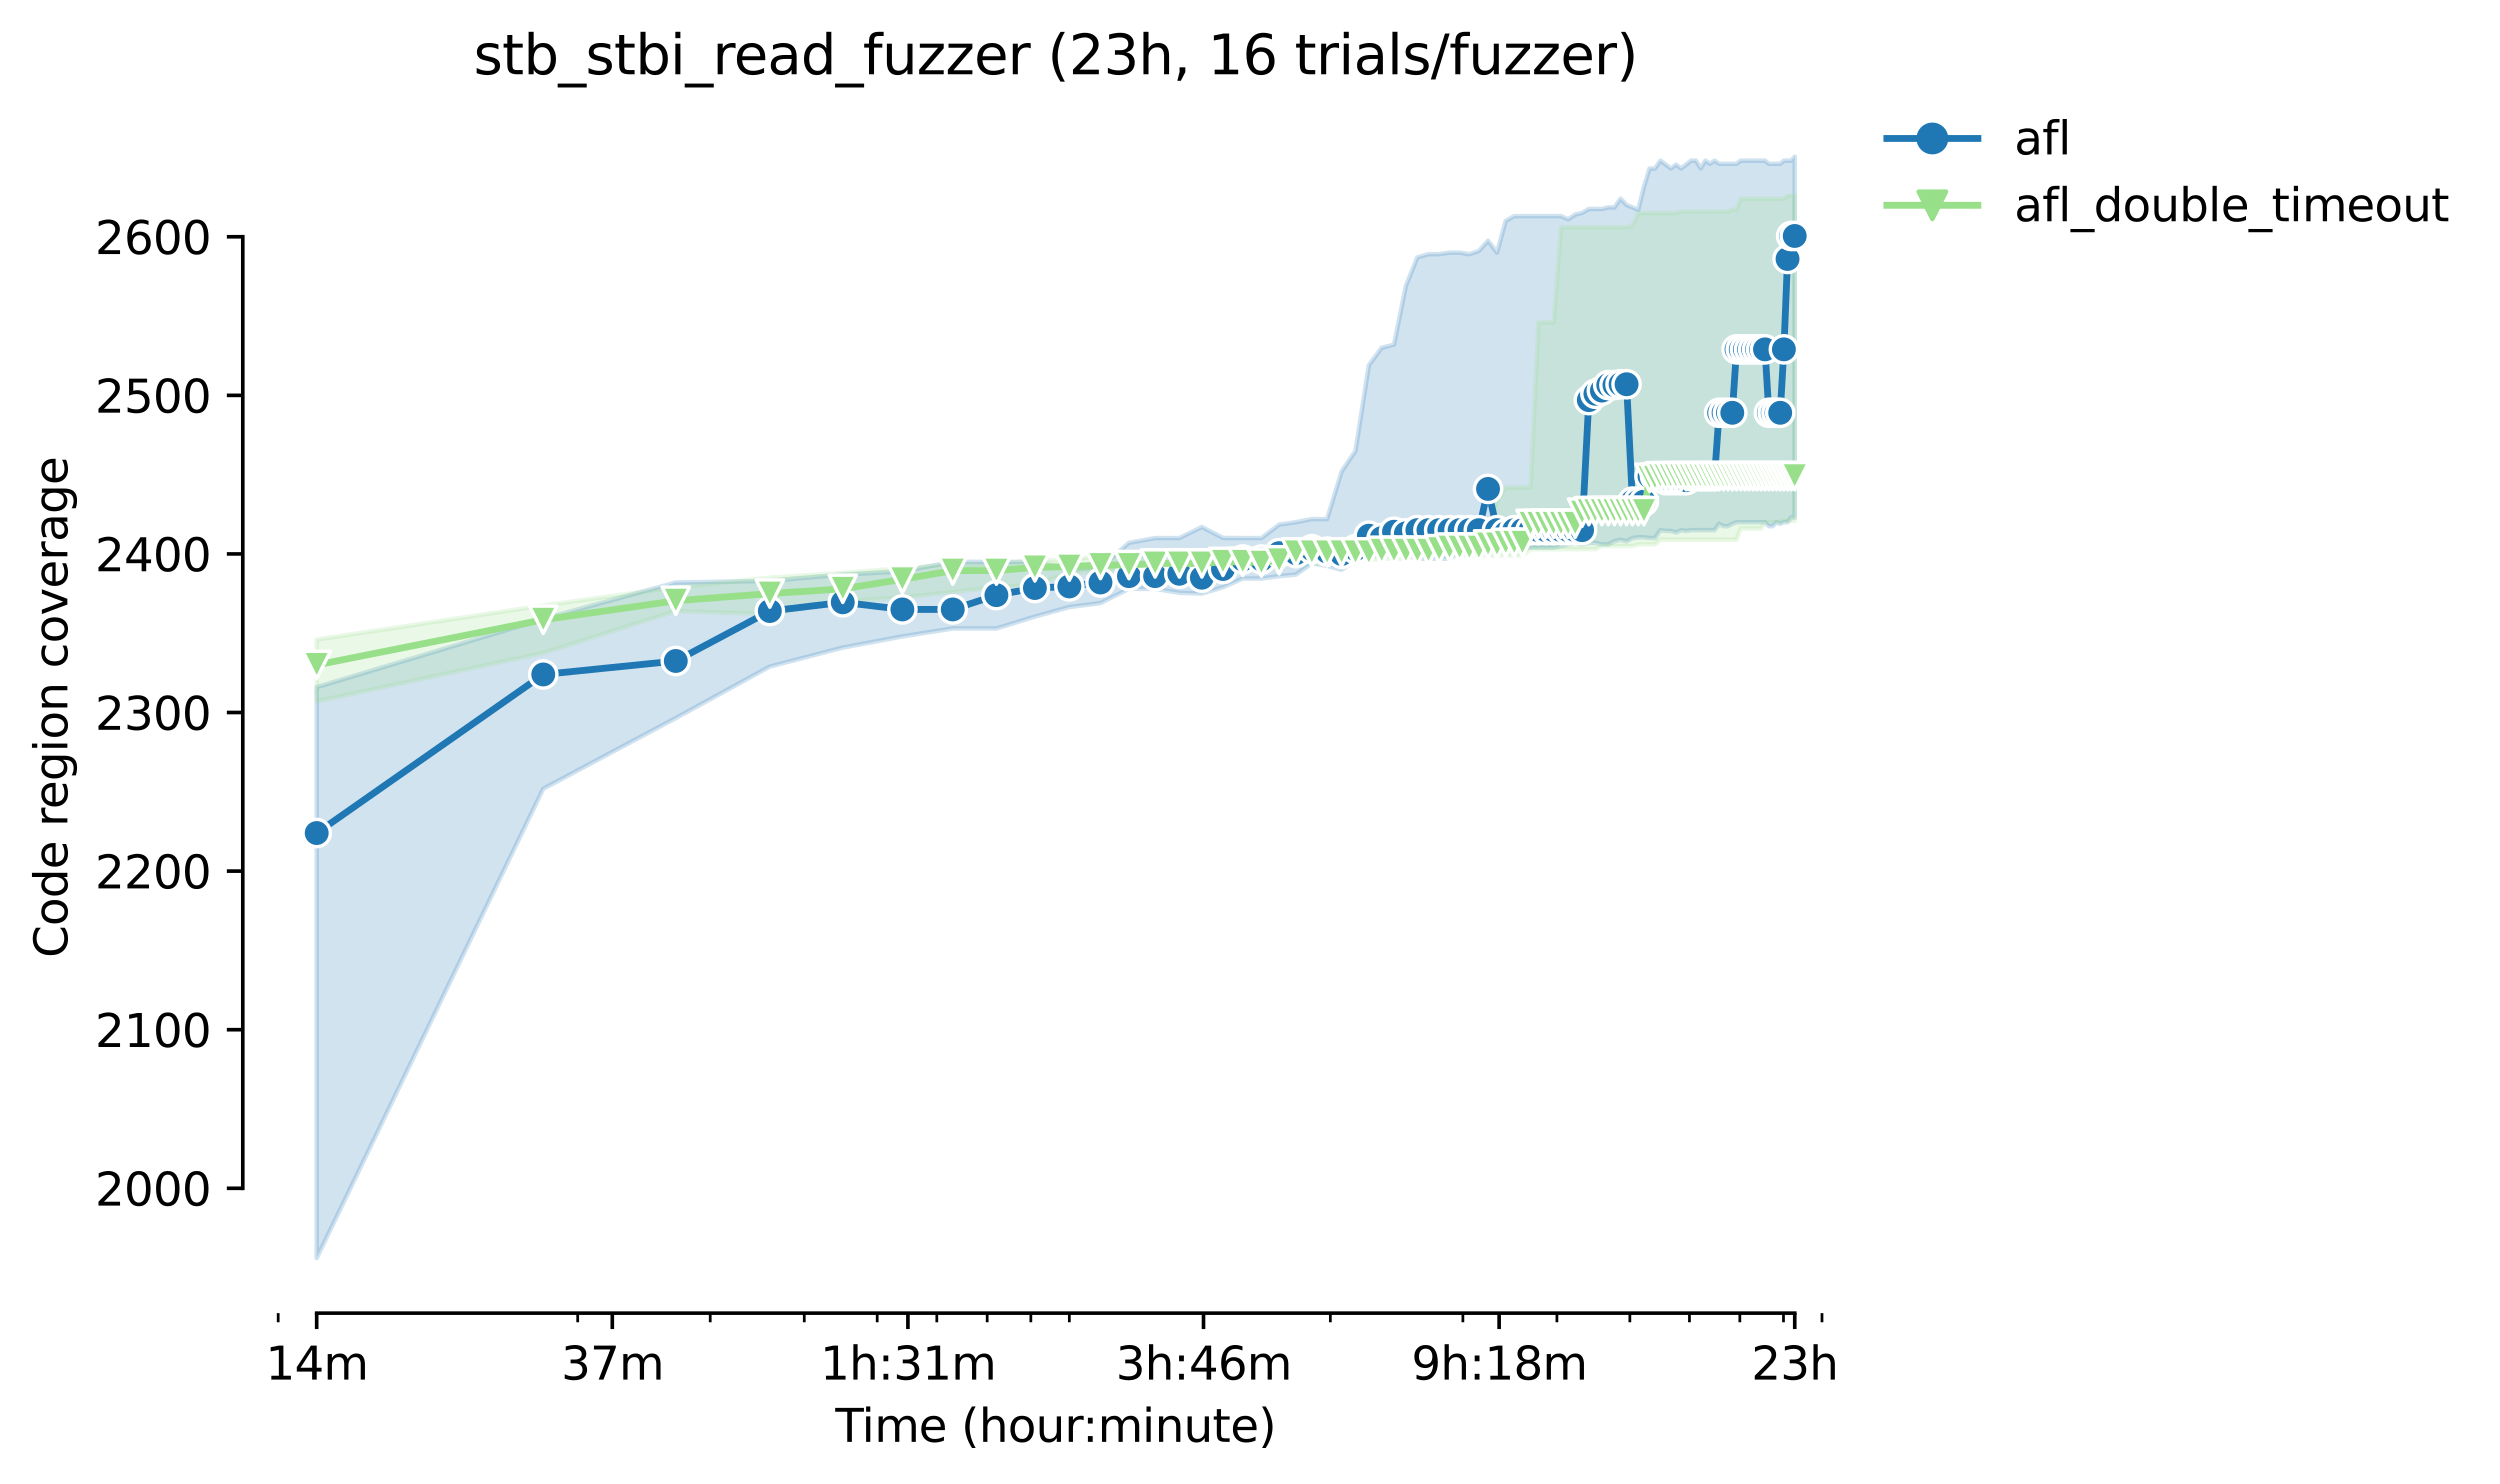 <?xml version="1.0" encoding="utf-8" standalone="no"?>
<!DOCTYPE svg PUBLIC "-//W3C//DTD SVG 1.1//EN"
  "http://www.w3.org/Graphics/SVG/1.1/DTD/svg11.dtd">
<svg height="325.986pt" version="1.1" viewBox="0 0 549.128 325.986" width="549.128pt" xmlns="http://www.w3.org/2000/svg" xmlns:xlink="http://www.w3.org/1999/xlink">
 <defs>
  <style type="text/css">*{stroke-linecap:butt;stroke-linejoin:round;}</style>
 </defs>
 <g id="figure_1">
  <g id="patch_1">
   <path d="M 0 325.986 
L 549.128 325.986 
L 549.128 0 
L 0 0 
z
" style="fill:#ffffff;"/>
  </g>
  <g id="axes_1">
   <g id="patch_2">
    <path d="M 53.328 288.43 
L 410.448 288.43 
L 410.448 22.318 
L 53.328 22.318 
z
" style="fill:#ffffff;"/>
   </g>
   <g id="PolyCollection_1">
    <defs>
     <path d="M 69.561 -175.054 
L 69.561 -49.652 
L 119.327 -152.734 
L 148.439 -168.261 
L 169.094 -179.582 
L 185.115 -183.745 
L 198.205 -186.2 
L 209.273 -187.942 
L 218.86 -187.942 
L 227.317 -190.555 
L 234.881 -192.645 
L 241.724 -193.515 
L 247.972 -196.65 
L 253.719 -196.65 
L 259.039 -195.775 
L 263.993 -195.605 
L 268.627 -196.999 
L 272.979 -198.915 
L 277.083 -198.915 
L 280.965 -199.437 
L 284.648 -199.785 
L 288.151 -202.224 
L 291.491 -201.701 
L 294.682 -200.83 
L 297.738 -202.921 
L 300.669 -203.617 
L 303.485 -204.314 
L 306.195 -204.314 
L 308.806 -204.314 
L 311.325 -203.269 
L 313.759 -203.269 
L 316.114 -203.269 
L 318.393 -203.269 
L 320.602 -204.662 
L 322.746 -205.011 
L 324.827 -205.011 
L 326.85 -205.359 
L 328.817 -205.707 
L 330.732 -205.359 
L 332.597 -205.011 
L 334.414 -205.707 
L 336.187 -205.707 
L 337.917 -205.707 
L 339.607 -205.707 
L 341.257 -205.707 
L 342.871 -206.056 
L 344.449 -206.404 
L 345.993 -206.752 
L 347.505 -206.404 
L 348.985 -206.752 
L 350.436 -206.752 
L 351.857 -206.404 
L 353.252 -206.404 
L 354.619 -207.101 
L 355.961 -207.44 
L 357.279 -207.101 
L 358.572 -207.797 
L 359.843 -207.971 
L 361.092 -207.971 
L 362.319 -207.797 
L 363.526 -207.797 
L 364.713 -209.539 
L 365.88 -209.365 
L 367.029 -209.365 
L 368.16 -209.016 
L 369.273 -209.539 
L 370.369 -209.356 
L 371.449 -209.539 
L 372.512 -209.539 
L 373.56 -209.539 
L 374.594 -209.539 
L 375.612 -209.539 
L 376.616 -209.539 
L 377.606 -210.932 
L 378.583 -210.41 
L 379.547 -210.41 
L 380.498 -210.919 
L 381.437 -211.281 
L 382.363 -211.281 
L 383.278 -211.281 
L 384.181 -211.281 
L 385.073 -211.281 
L 385.954 -211.281 
L 386.824 -211.281 
L 387.684 -211.281 
L 388.534 -210.41 
L 389.373 -210.41 
L 390.203 -211.281 
L 391.024 -210.932 
L 391.835 -211.281 
L 392.637 -211.281 
L 393.431 -212.326 
L 394.215 -212.326 
L 394.215 -291.572 
L 394.215 -291.572 
L 393.431 -290.701 
L 392.637 -290.701 
L 391.835 -290.701 
L 391.024 -290.005 
L 390.203 -290.005 
L 389.373 -290.005 
L 388.534 -290.005 
L 387.684 -290.701 
L 386.824 -290.701 
L 385.954 -290.701 
L 385.073 -290.701 
L 384.181 -290.701 
L 383.278 -290.701 
L 382.363 -290.701 
L 381.437 -290.005 
L 380.498 -290.005 
L 379.547 -290.005 
L 378.583 -290.005 
L 377.606 -290.005 
L 376.616 -290.701 
L 375.612 -290.005 
L 374.594 -290.701 
L 373.56 -289.003 
L 372.512 -290.701 
L 371.449 -290.701 
L 370.369 -289.831 
L 369.273 -288.96 
L 368.16 -289.831 
L 367.029 -288.96 
L 365.88 -289.831 
L 364.713 -290.701 
L 363.526 -288.96 
L 362.319 -288.96 
L 361.092 -284.963 
L 359.843 -279.916 
L 358.572 -280.425 
L 357.279 -280.961 
L 355.961 -282.341 
L 354.619 -280.425 
L 353.252 -280.425 
L 351.857 -280.077 
L 350.436 -280.086 
L 348.985 -280.077 
L 347.505 -279.206 
L 345.993 -278.858 
L 344.449 -277.813 
L 342.871 -278.51 
L 341.257 -278.51 
L 339.607 -278.51 
L 337.917 -278.51 
L 336.187 -278.51 
L 334.414 -278.51 
L 332.597 -278.51 
L 330.732 -277.465 
L 328.817 -270.498 
L 326.85 -273.11 
L 324.827 -270.846 
L 322.746 -270.154 
L 320.602 -270.498 
L 318.393 -270.498 
L 316.114 -270.15 
L 313.759 -270.15 
L 311.325 -269.453 
L 308.806 -263.183 
L 306.195 -250.294 
L 303.485 -249.598 
L 300.669 -245.766 
L 297.738 -226.956 
L 294.682 -222.427 
L 291.491 -211.977 
L 288.151 -211.977 
L 284.648 -211.281 
L 280.965 -210.758 
L 277.083 -207.797 
L 272.979 -207.797 
L 268.627 -207.828 
L 263.993 -210.236 
L 259.039 -207.797 
L 253.719 -207.797 
L 247.972 -206.752 
L 241.724 -201.353 
L 234.881 -201.005 
L 227.317 -202.572 
L 218.86 -202.572 
L 209.273 -202.572 
L 198.205 -200.482 
L 185.115 -199.785 
L 169.094 -198.392 
L 148.439 -198.044 
L 119.327 -190.032 
L 69.561 -175.054 
z
" id="m300c143717" style="stroke:#1f77b4;stroke-opacity:0.2;"/>
    </defs>
    <g clip-path="url(#pbbc23ef3f8)">
     <use style="fill:#1f77b4;fill-opacity:0.2;stroke:#1f77b4;stroke-opacity:0.2;" x="0" xlink:href="#m300c143717" y="325.986"/>
    </g>
   </g>
   <g id="PolyCollection_2">
    <defs>
     <path d="M 69.561 -185.512 
L 69.561 -171.919 
L 119.327 -182.543 
L 148.439 -191.761 
L 169.094 -191.077 
L 185.115 -193.864 
L 198.205 -194.735 
L 209.273 -195.954 
L 218.86 -196.994 
L 227.317 -197.521 
L 234.881 -200.134 
L 241.724 -200.482 
L 247.972 -201.179 
L 253.719 -201.179 
L 259.039 -201.179 
L 263.993 -201.179 
L 268.627 -201.179 
L 272.979 -201.179 
L 277.083 -201.179 
L 280.965 -201.875 
L 284.648 -202.224 
L 288.151 -202.224 
L 291.491 -202.224 
L 294.682 -202.921 
L 297.738 -202.921 
L 300.669 -202.921 
L 303.485 -203.269 
L 306.195 -203.269 
L 308.806 -203.269 
L 311.325 -203.966 
L 313.759 -203.966 
L 316.114 -203.966 
L 318.393 -203.966 
L 320.602 -203.966 
L 322.746 -203.966 
L 324.827 -203.966 
L 326.85 -203.966 
L 328.817 -203.966 
L 330.732 -203.966 
L 332.597 -203.966 
L 334.414 -203.966 
L 336.187 -205.359 
L 337.917 -205.359 
L 339.607 -205.359 
L 341.257 -205.359 
L 342.871 -205.359 
L 344.449 -205.359 
L 345.993 -205.359 
L 347.505 -205.359 
L 348.985 -205.359 
L 350.436 -205.359 
L 351.857 -206.056 
L 353.252 -206.056 
L 354.619 -206.056 
L 355.961 -206.056 
L 357.279 -206.056 
L 358.572 -206.056 
L 359.843 -206.404 
L 361.092 -206.404 
L 362.319 -206.404 
L 363.526 -206.404 
L 364.713 -207.449 
L 365.88 -207.449 
L 367.029 -207.449 
L 368.16 -207.449 
L 369.273 -207.449 
L 370.369 -207.449 
L 371.449 -207.449 
L 372.512 -207.449 
L 373.56 -207.449 
L 374.594 -207.449 
L 375.612 -207.449 
L 376.616 -207.449 
L 377.606 -207.449 
L 378.583 -207.449 
L 379.547 -207.449 
L 380.498 -207.449 
L 381.437 -207.449 
L 382.363 -209.887 
L 383.278 -209.887 
L 384.181 -209.887 
L 385.073 -209.887 
L 385.954 -209.887 
L 386.824 -209.887 
L 387.684 -211.281 
L 388.534 -211.281 
L 389.373 -211.281 
L 390.203 -211.281 
L 391.024 -211.281 
L 391.835 -211.629 
L 392.637 -211.629 
L 393.431 -211.629 
L 394.215 -211.629 
L 394.215 -283.038 
L 394.215 -283.038 
L 393.431 -283.038 
L 392.637 -283.038 
L 391.835 -282.341 
L 391.024 -282.341 
L 390.203 -282.341 
L 389.373 -282.341 
L 388.534 -282.341 
L 387.684 -282.341 
L 386.824 -282.341 
L 385.954 -282.341 
L 385.073 -282.341 
L 384.181 -282.341 
L 383.278 -282.341 
L 382.363 -282.341 
L 381.437 -279.903 
L 380.498 -279.903 
L 379.547 -279.555 
L 378.583 -279.555 
L 377.606 -279.555 
L 376.616 -279.555 
L 375.612 -279.555 
L 374.594 -279.555 
L 373.56 -279.555 
L 372.512 -279.555 
L 371.449 -279.555 
L 370.369 -279.555 
L 369.273 -279.555 
L 368.16 -279.206 
L 367.029 -279.206 
L 365.88 -279.206 
L 364.713 -279.206 
L 363.526 -279.206 
L 362.319 -279.206 
L 361.092 -279.206 
L 359.843 -279.206 
L 358.572 -276.42 
L 357.279 -276.071 
L 355.961 -276.071 
L 354.619 -276.071 
L 353.252 -276.071 
L 351.857 -276.071 
L 350.436 -276.071 
L 348.985 -276.071 
L 347.505 -276.071 
L 345.993 -276.071 
L 344.449 -276.071 
L 342.871 -276.071 
L 341.257 -255.171 
L 339.607 -255.171 
L 337.917 -255.171 
L 336.187 -218.944 
L 334.414 -218.944 
L 332.597 -218.944 
L 330.732 -218.944 
L 328.817 -215.809 
L 326.85 -210.584 
L 324.827 -208.146 
L 322.746 -208.146 
L 320.602 -208.146 
L 318.393 -208.146 
L 316.114 -208.146 
L 313.759 -208.146 
L 311.325 -208.146 
L 308.806 -208.146 
L 306.195 -208.146 
L 303.485 -208.146 
L 300.669 -205.707 
L 297.738 -205.707 
L 294.682 -205.707 
L 291.491 -205.707 
L 288.151 -205.011 
L 284.648 -205.011 
L 280.965 -205.011 
L 277.083 -204.314 
L 272.979 -204.314 
L 268.627 -204.314 
L 263.993 -203.966 
L 259.039 -203.966 
L 253.719 -203.966 
L 247.972 -203.966 
L 241.724 -203.966 
L 234.881 -202.921 
L 227.317 -202.921 
L 218.86 -202.05 
L 209.273 -202.05 
L 198.205 -201.179 
L 185.115 -200.134 
L 169.094 -199.089 
L 148.439 -196.999 
L 119.327 -192.993 
L 69.561 -185.512 
z
" id="md83ac2cbf9" style="stroke:#98df8a;stroke-opacity:0.2;"/>
    </defs>
    <g clip-path="url(#pbbc23ef3f8)">
     <use style="fill:#98df8a;fill-opacity:0.2;stroke:#98df8a;stroke-opacity:0.2;" x="0" xlink:href="#md83ac2cbf9" y="325.986"/>
    </g>
   </g>
   <g id="matplotlib.axis_1">
    <g id="xtick_1">
     <g id="line2d_1">
      <defs>
       <path d="M 0 0 
L 0 3.5 
" id="m76038b2ac0" style="stroke:#000000;stroke-width:0.8;"/>
      </defs>
      <g>
       <use style="stroke:#000000;stroke-width:0.8;" x="69.561" xlink:href="#m76038b2ac0" y="288.43"/>
      </g>
     </g>
     <g id="text_1">
      <!-- 14m -->
      <g transform="translate(58.328 303.029)scale(0.1 -0.1)">
       <defs>
        <path d="M 794 531 
L 1825 531 
L 1825 4091 
L 703 3866 
L 703 4441 
L 1819 4666 
L 2450 4666 
L 2450 531 
L 3481 531 
L 3481 0 
L 794 0 
L 794 531 
z
" id="DejaVuSans-31" transform="scale(0.016)"/>
        <path d="M 2419 4116 
L 825 1625 
L 2419 1625 
L 2419 4116 
z
M 2253 4666 
L 3047 4666 
L 3047 1625 
L 3713 1625 
L 3713 1100 
L 3047 1100 
L 3047 0 
L 2419 0 
L 2419 1100 
L 313 1100 
L 313 1709 
L 2253 4666 
z
" id="DejaVuSans-34" transform="scale(0.016)"/>
        <path d="M 3328 2828 
Q 3544 3216 3844 3400 
Q 4144 3584 4550 3584 
Q 5097 3584 5394 3201 
Q 5691 2819 5691 2113 
L 5691 0 
L 5113 0 
L 5113 2094 
Q 5113 2597 4934 2840 
Q 4756 3084 4391 3084 
Q 3944 3084 3684 2787 
Q 3425 2491 3425 1978 
L 3425 0 
L 2847 0 
L 2847 2094 
Q 2847 2600 2669 2842 
Q 2491 3084 2119 3084 
Q 1678 3084 1418 2786 
Q 1159 2488 1159 1978 
L 1159 0 
L 581 0 
L 581 3500 
L 1159 3500 
L 1159 2956 
Q 1356 3278 1631 3431 
Q 1906 3584 2284 3584 
Q 2666 3584 2933 3390 
Q 3200 3197 3328 2828 
z
" id="DejaVuSans-6d" transform="scale(0.016)"/>
       </defs>
       <use xlink:href="#DejaVuSans-31"/>
       <use x="63.623" xlink:href="#DejaVuSans-34"/>
       <use x="127.246" xlink:href="#DejaVuSans-6d"/>
      </g>
     </g>
    </g>
    <g id="xtick_2">
     <g id="line2d_2">
      <g>
       <use style="stroke:#000000;stroke-width:0.8;" x="134.492" xlink:href="#m76038b2ac0" y="288.43"/>
      </g>
     </g>
     <g id="text_2">
      <!-- 37m -->
      <g transform="translate(123.259 303.029)scale(0.1 -0.1)">
       <defs>
        <path d="M 2597 2516 
Q 3050 2419 3304 2112 
Q 3559 1806 3559 1356 
Q 3559 666 3084 287 
Q 2609 -91 1734 -91 
Q 1441 -91 1130 -33 
Q 819 25 488 141 
L 488 750 
Q 750 597 1062 519 
Q 1375 441 1716 441 
Q 2309 441 2620 675 
Q 2931 909 2931 1356 
Q 2931 1769 2642 2001 
Q 2353 2234 1838 2234 
L 1294 2234 
L 1294 2753 
L 1863 2753 
Q 2328 2753 2575 2939 
Q 2822 3125 2822 3475 
Q 2822 3834 2567 4026 
Q 2313 4219 1838 4219 
Q 1578 4219 1281 4162 
Q 984 4106 628 3988 
L 628 4550 
Q 988 4650 1302 4700 
Q 1616 4750 1894 4750 
Q 2613 4750 3031 4423 
Q 3450 4097 3450 3541 
Q 3450 3153 3228 2886 
Q 3006 2619 2597 2516 
z
" id="DejaVuSans-33" transform="scale(0.016)"/>
        <path d="M 525 4666 
L 3525 4666 
L 3525 4397 
L 1831 0 
L 1172 0 
L 2766 4134 
L 525 4134 
L 525 4666 
z
" id="DejaVuSans-37" transform="scale(0.016)"/>
       </defs>
       <use xlink:href="#DejaVuSans-33"/>
       <use x="63.623" xlink:href="#DejaVuSans-37"/>
       <use x="127.246" xlink:href="#DejaVuSans-6d"/>
      </g>
     </g>
    </g>
    <g id="xtick_3">
     <g id="line2d_3">
      <g>
       <use style="stroke:#000000;stroke-width:0.8;" x="199.423" xlink:href="#m76038b2ac0" y="288.43"/>
      </g>
     </g>
     <g id="text_3">
      <!-- 1h:31m -->
      <g transform="translate(180.156 303.029)scale(0.1 -0.1)">
       <defs>
        <path d="M 3513 2113 
L 3513 0 
L 2938 0 
L 2938 2094 
Q 2938 2591 2744 2837 
Q 2550 3084 2163 3084 
Q 1697 3084 1428 2787 
Q 1159 2491 1159 1978 
L 1159 0 
L 581 0 
L 581 4863 
L 1159 4863 
L 1159 2956 
Q 1366 3272 1645 3428 
Q 1925 3584 2291 3584 
Q 2894 3584 3203 3211 
Q 3513 2838 3513 2113 
z
" id="DejaVuSans-68" transform="scale(0.016)"/>
        <path d="M 750 794 
L 1409 794 
L 1409 0 
L 750 0 
L 750 794 
z
M 750 3309 
L 1409 3309 
L 1409 2516 
L 750 2516 
L 750 3309 
z
" id="DejaVuSans-3a" transform="scale(0.016)"/>
       </defs>
       <use xlink:href="#DejaVuSans-31"/>
       <use x="63.623" xlink:href="#DejaVuSans-68"/>
       <use x="127.002" xlink:href="#DejaVuSans-3a"/>
       <use x="160.693" xlink:href="#DejaVuSans-33"/>
       <use x="224.316" xlink:href="#DejaVuSans-31"/>
       <use x="287.939" xlink:href="#DejaVuSans-6d"/>
      </g>
     </g>
    </g>
    <g id="xtick_4">
     <g id="line2d_4">
      <g>
       <use style="stroke:#000000;stroke-width:0.8;" x="264.354" xlink:href="#m76038b2ac0" y="288.43"/>
      </g>
     </g>
     <g id="text_4">
      <!-- 3h:46m -->
      <g transform="translate(245.087 303.029)scale(0.1 -0.1)">
       <defs>
        <path d="M 2113 2584 
Q 1688 2584 1439 2293 
Q 1191 2003 1191 1497 
Q 1191 994 1439 701 
Q 1688 409 2113 409 
Q 2538 409 2786 701 
Q 3034 994 3034 1497 
Q 3034 2003 2786 2293 
Q 2538 2584 2113 2584 
z
M 3366 4563 
L 3366 3988 
Q 3128 4100 2886 4159 
Q 2644 4219 2406 4219 
Q 1781 4219 1451 3797 
Q 1122 3375 1075 2522 
Q 1259 2794 1537 2939 
Q 1816 3084 2150 3084 
Q 2853 3084 3261 2657 
Q 3669 2231 3669 1497 
Q 3669 778 3244 343 
Q 2819 -91 2113 -91 
Q 1303 -91 875 529 
Q 447 1150 447 2328 
Q 447 3434 972 4092 
Q 1497 4750 2381 4750 
Q 2619 4750 2861 4703 
Q 3103 4656 3366 4563 
z
" id="DejaVuSans-36" transform="scale(0.016)"/>
       </defs>
       <use xlink:href="#DejaVuSans-33"/>
       <use x="63.623" xlink:href="#DejaVuSans-68"/>
       <use x="127.002" xlink:href="#DejaVuSans-3a"/>
       <use x="160.693" xlink:href="#DejaVuSans-34"/>
       <use x="224.316" xlink:href="#DejaVuSans-36"/>
       <use x="287.939" xlink:href="#DejaVuSans-6d"/>
      </g>
     </g>
    </g>
    <g id="xtick_5">
     <g id="line2d_5">
      <g>
       <use style="stroke:#000000;stroke-width:0.8;" x="329.285" xlink:href="#m76038b2ac0" y="288.43"/>
      </g>
     </g>
     <g id="text_5">
      <!-- 9h:18m -->
      <g transform="translate(310.018 303.029)scale(0.1 -0.1)">
       <defs>
        <path d="M 703 97 
L 703 672 
Q 941 559 1184 500 
Q 1428 441 1663 441 
Q 2288 441 2617 861 
Q 2947 1281 2994 2138 
Q 2813 1869 2534 1725 
Q 2256 1581 1919 1581 
Q 1219 1581 811 2004 
Q 403 2428 403 3163 
Q 403 3881 828 4315 
Q 1253 4750 1959 4750 
Q 2769 4750 3195 4129 
Q 3622 3509 3622 2328 
Q 3622 1225 3098 567 
Q 2575 -91 1691 -91 
Q 1453 -91 1209 -44 
Q 966 3 703 97 
z
M 1959 2075 
Q 2384 2075 2632 2365 
Q 2881 2656 2881 3163 
Q 2881 3666 2632 3958 
Q 2384 4250 1959 4250 
Q 1534 4250 1286 3958 
Q 1038 3666 1038 3163 
Q 1038 2656 1286 2365 
Q 1534 2075 1959 2075 
z
" id="DejaVuSans-39" transform="scale(0.016)"/>
        <path d="M 2034 2216 
Q 1584 2216 1326 1975 
Q 1069 1734 1069 1313 
Q 1069 891 1326 650 
Q 1584 409 2034 409 
Q 2484 409 2743 651 
Q 3003 894 3003 1313 
Q 3003 1734 2745 1975 
Q 2488 2216 2034 2216 
z
M 1403 2484 
Q 997 2584 770 2862 
Q 544 3141 544 3541 
Q 544 4100 942 4425 
Q 1341 4750 2034 4750 
Q 2731 4750 3128 4425 
Q 3525 4100 3525 3541 
Q 3525 3141 3298 2862 
Q 3072 2584 2669 2484 
Q 3125 2378 3379 2068 
Q 3634 1759 3634 1313 
Q 3634 634 3220 271 
Q 2806 -91 2034 -91 
Q 1263 -91 848 271 
Q 434 634 434 1313 
Q 434 1759 690 2068 
Q 947 2378 1403 2484 
z
M 1172 3481 
Q 1172 3119 1398 2916 
Q 1625 2713 2034 2713 
Q 2441 2713 2670 2916 
Q 2900 3119 2900 3481 
Q 2900 3844 2670 4047 
Q 2441 4250 2034 4250 
Q 1625 4250 1398 4047 
Q 1172 3844 1172 3481 
z
" id="DejaVuSans-38" transform="scale(0.016)"/>
       </defs>
       <use xlink:href="#DejaVuSans-39"/>
       <use x="63.623" xlink:href="#DejaVuSans-68"/>
       <use x="127.002" xlink:href="#DejaVuSans-3a"/>
       <use x="160.693" xlink:href="#DejaVuSans-31"/>
       <use x="224.316" xlink:href="#DejaVuSans-38"/>
       <use x="287.939" xlink:href="#DejaVuSans-6d"/>
      </g>
     </g>
    </g>
    <g id="xtick_6">
     <g id="line2d_6">
      <g>
       <use style="stroke:#000000;stroke-width:0.8;" x="394.216" xlink:href="#m76038b2ac0" y="288.43"/>
      </g>
     </g>
     <g id="text_6">
      <!-- 23h -->
      <g transform="translate(384.685 303.029)scale(0.1 -0.1)">
       <defs>
        <path d="M 1228 531 
L 3431 531 
L 3431 0 
L 469 0 
L 469 531 
Q 828 903 1448 1529 
Q 2069 2156 2228 2338 
Q 2531 2678 2651 2914 
Q 2772 3150 2772 3378 
Q 2772 3750 2511 3984 
Q 2250 4219 1831 4219 
Q 1534 4219 1204 4116 
Q 875 4013 500 3803 
L 500 4441 
Q 881 4594 1212 4672 
Q 1544 4750 1819 4750 
Q 2544 4750 2975 4387 
Q 3406 4025 3406 3419 
Q 3406 3131 3298 2873 
Q 3191 2616 2906 2266 
Q 2828 2175 2409 1742 
Q 1991 1309 1228 531 
z
" id="DejaVuSans-32" transform="scale(0.016)"/>
       </defs>
       <use xlink:href="#DejaVuSans-32"/>
       <use x="63.623" xlink:href="#DejaVuSans-33"/>
       <use x="127.246" xlink:href="#DejaVuSans-68"/>
      </g>
     </g>
    </g>
    <g id="xtick_7">
     <g id="line2d_7">
      <defs>
       <path d="M 0 0 
L 0 2 
" id="mfd3127112a" style="stroke:#000000;stroke-width:0.6;"/>
      </defs>
      <g>
       <use style="stroke:#000000;stroke-width:0.6;" x="61.104" xlink:href="#mfd3127112a" y="288.43"/>
      </g>
     </g>
    </g>
    <g id="xtick_8">
     <g id="line2d_8">
      <g>
       <use style="stroke:#000000;stroke-width:0.6;" x="126.892" xlink:href="#mfd3127112a" y="288.43"/>
      </g>
     </g>
    </g>
    <g id="xtick_9">
     <g id="line2d_9">
      <g>
       <use style="stroke:#000000;stroke-width:0.6;" x="156.003" xlink:href="#mfd3127112a" y="288.43"/>
      </g>
     </g>
    </g>
    <g id="xtick_10">
     <g id="line2d_10">
      <g>
       <use style="stroke:#000000;stroke-width:0.6;" x="176.658" xlink:href="#mfd3127112a" y="288.43"/>
      </g>
     </g>
    </g>
    <g id="xtick_11">
     <g id="line2d_11">
      <g>
       <use style="stroke:#000000;stroke-width:0.6;" x="192.68" xlink:href="#mfd3127112a" y="288.43"/>
      </g>
     </g>
    </g>
    <g id="xtick_12">
     <g id="line2d_12">
      <g>
       <use style="stroke:#000000;stroke-width:0.6;" x="205.77" xlink:href="#mfd3127112a" y="288.43"/>
      </g>
     </g>
    </g>
    <g id="xtick_13">
     <g id="line2d_13">
      <g>
       <use style="stroke:#000000;stroke-width:0.6;" x="216.838" xlink:href="#mfd3127112a" y="288.43"/>
      </g>
     </g>
    </g>
    <g id="xtick_14">
     <g id="line2d_14">
      <g>
       <use style="stroke:#000000;stroke-width:0.6;" x="226.425" xlink:href="#mfd3127112a" y="288.43"/>
      </g>
     </g>
    </g>
    <g id="xtick_15">
     <g id="line2d_15">
      <g>
       <use style="stroke:#000000;stroke-width:0.6;" x="234.881" xlink:href="#mfd3127112a" y="288.43"/>
      </g>
     </g>
    </g>
    <g id="xtick_16">
     <g id="line2d_16">
      <g>
       <use style="stroke:#000000;stroke-width:0.6;" x="292.213" xlink:href="#mfd3127112a" y="288.43"/>
      </g>
     </g>
    </g>
    <g id="xtick_17">
     <g id="line2d_17">
      <g>
       <use style="stroke:#000000;stroke-width:0.6;" x="321.324" xlink:href="#mfd3127112a" y="288.43"/>
      </g>
     </g>
    </g>
    <g id="xtick_18">
     <g id="line2d_18">
      <g>
       <use style="stroke:#000000;stroke-width:0.6;" x="341.979" xlink:href="#mfd3127112a" y="288.43"/>
      </g>
     </g>
    </g>
    <g id="xtick_19">
     <g id="line2d_19">
      <g>
       <use style="stroke:#000000;stroke-width:0.6;" x="358" xlink:href="#mfd3127112a" y="288.43"/>
      </g>
     </g>
    </g>
    <g id="xtick_20">
     <g id="line2d_20">
      <g>
       <use style="stroke:#000000;stroke-width:0.6;" x="371.091" xlink:href="#mfd3127112a" y="288.43"/>
      </g>
     </g>
    </g>
    <g id="xtick_21">
     <g id="line2d_21">
      <g>
       <use style="stroke:#000000;stroke-width:0.6;" x="382.158" xlink:href="#mfd3127112a" y="288.43"/>
      </g>
     </g>
    </g>
    <g id="xtick_22">
     <g id="line2d_22">
      <g>
       <use style="stroke:#000000;stroke-width:0.6;" x="391.745" xlink:href="#mfd3127112a" y="288.43"/>
      </g>
     </g>
    </g>
    <g id="xtick_23">
     <g id="line2d_23">
      <g>
       <use style="stroke:#000000;stroke-width:0.6;" x="400.202" xlink:href="#mfd3127112a" y="288.43"/>
      </g>
     </g>
    </g>
    <g id="text_7">
     <!-- Time (hour:minute) -->
     <g transform="translate(183.481 316.707)scale(0.1 -0.1)">
      <defs>
       <path d="M -19 4666 
L 3928 4666 
L 3928 4134 
L 2272 4134 
L 2272 0 
L 1638 0 
L 1638 4134 
L -19 4134 
L -19 4666 
z
" id="DejaVuSans-54" transform="scale(0.016)"/>
       <path d="M 603 3500 
L 1178 3500 
L 1178 0 
L 603 0 
L 603 3500 
z
M 603 4863 
L 1178 4863 
L 1178 4134 
L 603 4134 
L 603 4863 
z
" id="DejaVuSans-69" transform="scale(0.016)"/>
       <path d="M 3597 1894 
L 3597 1613 
L 953 1613 
Q 991 1019 1311 708 
Q 1631 397 2203 397 
Q 2534 397 2845 478 
Q 3156 559 3463 722 
L 3463 178 
Q 3153 47 2828 -22 
Q 2503 -91 2169 -91 
Q 1331 -91 842 396 
Q 353 884 353 1716 
Q 353 2575 817 3079 
Q 1281 3584 2069 3584 
Q 2775 3584 3186 3129 
Q 3597 2675 3597 1894 
z
M 3022 2063 
Q 3016 2534 2758 2815 
Q 2500 3097 2075 3097 
Q 1594 3097 1305 2825 
Q 1016 2553 972 2059 
L 3022 2063 
z
" id="DejaVuSans-65" transform="scale(0.016)"/>
       <path id="DejaVuSans-20" transform="scale(0.016)"/>
       <path d="M 1984 4856 
Q 1566 4138 1362 3434 
Q 1159 2731 1159 2009 
Q 1159 1288 1364 580 
Q 1569 -128 1984 -844 
L 1484 -844 
Q 1016 -109 783 600 
Q 550 1309 550 2009 
Q 550 2706 781 3412 
Q 1013 4119 1484 4856 
L 1984 4856 
z
" id="DejaVuSans-28" transform="scale(0.016)"/>
       <path d="M 1959 3097 
Q 1497 3097 1228 2736 
Q 959 2375 959 1747 
Q 959 1119 1226 758 
Q 1494 397 1959 397 
Q 2419 397 2687 759 
Q 2956 1122 2956 1747 
Q 2956 2369 2687 2733 
Q 2419 3097 1959 3097 
z
M 1959 3584 
Q 2709 3584 3137 3096 
Q 3566 2609 3566 1747 
Q 3566 888 3137 398 
Q 2709 -91 1959 -91 
Q 1206 -91 779 398 
Q 353 888 353 1747 
Q 353 2609 779 3096 
Q 1206 3584 1959 3584 
z
" id="DejaVuSans-6f" transform="scale(0.016)"/>
       <path d="M 544 1381 
L 544 3500 
L 1119 3500 
L 1119 1403 
Q 1119 906 1312 657 
Q 1506 409 1894 409 
Q 2359 409 2629 706 
Q 2900 1003 2900 1516 
L 2900 3500 
L 3475 3500 
L 3475 0 
L 2900 0 
L 2900 538 
Q 2691 219 2414 64 
Q 2138 -91 1772 -91 
Q 1169 -91 856 284 
Q 544 659 544 1381 
z
M 1991 3584 
L 1991 3584 
z
" id="DejaVuSans-75" transform="scale(0.016)"/>
       <path d="M 2631 2963 
Q 2534 3019 2420 3045 
Q 2306 3072 2169 3072 
Q 1681 3072 1420 2755 
Q 1159 2438 1159 1844 
L 1159 0 
L 581 0 
L 581 3500 
L 1159 3500 
L 1159 2956 
Q 1341 3275 1631 3429 
Q 1922 3584 2338 3584 
Q 2397 3584 2469 3576 
Q 2541 3569 2628 3553 
L 2631 2963 
z
" id="DejaVuSans-72" transform="scale(0.016)"/>
       <path d="M 3513 2113 
L 3513 0 
L 2938 0 
L 2938 2094 
Q 2938 2591 2744 2837 
Q 2550 3084 2163 3084 
Q 1697 3084 1428 2787 
Q 1159 2491 1159 1978 
L 1159 0 
L 581 0 
L 581 3500 
L 1159 3500 
L 1159 2956 
Q 1366 3272 1645 3428 
Q 1925 3584 2291 3584 
Q 2894 3584 3203 3211 
Q 3513 2838 3513 2113 
z
" id="DejaVuSans-6e" transform="scale(0.016)"/>
       <path d="M 1172 4494 
L 1172 3500 
L 2356 3500 
L 2356 3053 
L 1172 3053 
L 1172 1153 
Q 1172 725 1289 603 
Q 1406 481 1766 481 
L 2356 481 
L 2356 0 
L 1766 0 
Q 1100 0 847 248 
Q 594 497 594 1153 
L 594 3053 
L 172 3053 
L 172 3500 
L 594 3500 
L 594 4494 
L 1172 4494 
z
" id="DejaVuSans-74" transform="scale(0.016)"/>
       <path d="M 513 4856 
L 1013 4856 
Q 1481 4119 1714 3412 
Q 1947 2706 1947 2009 
Q 1947 1309 1714 600 
Q 1481 -109 1013 -844 
L 513 -844 
Q 928 -128 1133 580 
Q 1338 1288 1338 2009 
Q 1338 2731 1133 3434 
Q 928 4138 513 4856 
z
" id="DejaVuSans-29" transform="scale(0.016)"/>
      </defs>
      <use xlink:href="#DejaVuSans-54"/>
      <use x="57.959" xlink:href="#DejaVuSans-69"/>
      <use x="85.742" xlink:href="#DejaVuSans-6d"/>
      <use x="183.154" xlink:href="#DejaVuSans-65"/>
      <use x="244.678" xlink:href="#DejaVuSans-20"/>
      <use x="276.465" xlink:href="#DejaVuSans-28"/>
      <use x="315.479" xlink:href="#DejaVuSans-68"/>
      <use x="378.857" xlink:href="#DejaVuSans-6f"/>
      <use x="440.039" xlink:href="#DejaVuSans-75"/>
      <use x="503.418" xlink:href="#DejaVuSans-72"/>
      <use x="542.781" xlink:href="#DejaVuSans-3a"/>
      <use x="576.473" xlink:href="#DejaVuSans-6d"/>
      <use x="673.885" xlink:href="#DejaVuSans-69"/>
      <use x="701.668" xlink:href="#DejaVuSans-6e"/>
      <use x="765.047" xlink:href="#DejaVuSans-75"/>
      <use x="828.426" xlink:href="#DejaVuSans-74"/>
      <use x="867.635" xlink:href="#DejaVuSans-65"/>
      <use x="929.158" xlink:href="#DejaVuSans-29"/>
     </g>
    </g>
   </g>
   <g id="matplotlib.axis_2">
    <g id="ytick_1">
     <g id="line2d_24">
      <defs>
       <path d="M 0 0 
L -3.5 0 
" id="m1a727bbca6" style="stroke:#000000;stroke-width:0.8;"/>
      </defs>
      <g>
       <use style="stroke:#000000;stroke-width:0.8;" x="53.328" xlink:href="#m1a727bbca6" y="261.007"/>
      </g>
     </g>
     <g id="text_8">
      <!-- 2000 -->
      <g transform="translate(20.878 264.807)scale(0.1 -0.1)">
       <defs>
        <path d="M 2034 4250 
Q 1547 4250 1301 3770 
Q 1056 3291 1056 2328 
Q 1056 1369 1301 889 
Q 1547 409 2034 409 
Q 2525 409 2770 889 
Q 3016 1369 3016 2328 
Q 3016 3291 2770 3770 
Q 2525 4250 2034 4250 
z
M 2034 4750 
Q 2819 4750 3233 4129 
Q 3647 3509 3647 2328 
Q 3647 1150 3233 529 
Q 2819 -91 2034 -91 
Q 1250 -91 836 529 
Q 422 1150 422 2328 
Q 422 3509 836 4129 
Q 1250 4750 2034 4750 
z
" id="DejaVuSans-30" transform="scale(0.016)"/>
       </defs>
       <use xlink:href="#DejaVuSans-32"/>
       <use x="63.623" xlink:href="#DejaVuSans-30"/>
       <use x="127.246" xlink:href="#DejaVuSans-30"/>
       <use x="190.869" xlink:href="#DejaVuSans-30"/>
      </g>
     </g>
    </g>
    <g id="ytick_2">
     <g id="line2d_25">
      <g>
       <use style="stroke:#000000;stroke-width:0.8;" x="53.328" xlink:href="#m1a727bbca6" y="226.174"/>
      </g>
     </g>
     <g id="text_9">
      <!-- 2100 -->
      <g transform="translate(20.878 229.973)scale(0.1 -0.1)">
       <use xlink:href="#DejaVuSans-32"/>
       <use x="63.623" xlink:href="#DejaVuSans-31"/>
       <use x="127.246" xlink:href="#DejaVuSans-30"/>
       <use x="190.869" xlink:href="#DejaVuSans-30"/>
      </g>
     </g>
    </g>
    <g id="ytick_3">
     <g id="line2d_26">
      <g>
       <use style="stroke:#000000;stroke-width:0.8;" x="53.328" xlink:href="#m1a727bbca6" y="191.34"/>
      </g>
     </g>
     <g id="text_10">
      <!-- 2200 -->
      <g transform="translate(20.878 195.139)scale(0.1 -0.1)">
       <use xlink:href="#DejaVuSans-32"/>
       <use x="63.623" xlink:href="#DejaVuSans-32"/>
       <use x="127.246" xlink:href="#DejaVuSans-30"/>
       <use x="190.869" xlink:href="#DejaVuSans-30"/>
      </g>
     </g>
    </g>
    <g id="ytick_4">
     <g id="line2d_27">
      <g>
       <use style="stroke:#000000;stroke-width:0.8;" x="53.328" xlink:href="#m1a727bbca6" y="156.506"/>
      </g>
     </g>
     <g id="text_11">
      <!-- 2300 -->
      <g transform="translate(20.878 160.305)scale(0.1 -0.1)">
       <use xlink:href="#DejaVuSans-32"/>
       <use x="63.623" xlink:href="#DejaVuSans-33"/>
       <use x="127.246" xlink:href="#DejaVuSans-30"/>
       <use x="190.869" xlink:href="#DejaVuSans-30"/>
      </g>
     </g>
    </g>
    <g id="ytick_5">
     <g id="line2d_28">
      <g>
       <use style="stroke:#000000;stroke-width:0.8;" x="53.328" xlink:href="#m1a727bbca6" y="121.673"/>
      </g>
     </g>
     <g id="text_12">
      <!-- 2400 -->
      <g transform="translate(20.878 125.472)scale(0.1 -0.1)">
       <use xlink:href="#DejaVuSans-32"/>
       <use x="63.623" xlink:href="#DejaVuSans-34"/>
       <use x="127.246" xlink:href="#DejaVuSans-30"/>
       <use x="190.869" xlink:href="#DejaVuSans-30"/>
      </g>
     </g>
    </g>
    <g id="ytick_6">
     <g id="line2d_29">
      <g>
       <use style="stroke:#000000;stroke-width:0.8;" x="53.328" xlink:href="#m1a727bbca6" y="86.839"/>
      </g>
     </g>
     <g id="text_13">
      <!-- 2500 -->
      <g transform="translate(20.878 90.638)scale(0.1 -0.1)">
       <defs>
        <path d="M 691 4666 
L 3169 4666 
L 3169 4134 
L 1269 4134 
L 1269 2991 
Q 1406 3038 1543 3061 
Q 1681 3084 1819 3084 
Q 2600 3084 3056 2656 
Q 3513 2228 3513 1497 
Q 3513 744 3044 326 
Q 2575 -91 1722 -91 
Q 1428 -91 1123 -41 
Q 819 9 494 109 
L 494 744 
Q 775 591 1075 516 
Q 1375 441 1709 441 
Q 2250 441 2565 725 
Q 2881 1009 2881 1497 
Q 2881 1984 2565 2268 
Q 2250 2553 1709 2553 
Q 1456 2553 1204 2497 
Q 953 2441 691 2322 
L 691 4666 
z
" id="DejaVuSans-35" transform="scale(0.016)"/>
       </defs>
       <use xlink:href="#DejaVuSans-32"/>
       <use x="63.623" xlink:href="#DejaVuSans-35"/>
       <use x="127.246" xlink:href="#DejaVuSans-30"/>
       <use x="190.869" xlink:href="#DejaVuSans-30"/>
      </g>
     </g>
    </g>
    <g id="ytick_7">
     <g id="line2d_30">
      <g>
       <use style="stroke:#000000;stroke-width:0.8;" x="53.328" xlink:href="#m1a727bbca6" y="52.005"/>
      </g>
     </g>
     <g id="text_14">
      <!-- 2600 -->
      <g transform="translate(20.878 55.804)scale(0.1 -0.1)">
       <use xlink:href="#DejaVuSans-32"/>
       <use x="63.623" xlink:href="#DejaVuSans-36"/>
       <use x="127.246" xlink:href="#DejaVuSans-30"/>
       <use x="190.869" xlink:href="#DejaVuSans-30"/>
      </g>
     </g>
    </g>
    <g id="text_15">
     <!-- Code region coverage -->
     <g transform="translate(14.798 210.38)rotate(-90)scale(0.1 -0.1)">
      <defs>
       <path d="M 4122 4306 
L 4122 3641 
Q 3803 3938 3442 4084 
Q 3081 4231 2675 4231 
Q 1875 4231 1450 3742 
Q 1025 3253 1025 2328 
Q 1025 1406 1450 917 
Q 1875 428 2675 428 
Q 3081 428 3442 575 
Q 3803 722 4122 1019 
L 4122 359 
Q 3791 134 3420 21 
Q 3050 -91 2638 -91 
Q 1578 -91 968 557 
Q 359 1206 359 2328 
Q 359 3453 968 4101 
Q 1578 4750 2638 4750 
Q 3056 4750 3426 4639 
Q 3797 4528 4122 4306 
z
" id="DejaVuSans-43" transform="scale(0.016)"/>
       <path d="M 2906 2969 
L 2906 4863 
L 3481 4863 
L 3481 0 
L 2906 0 
L 2906 525 
Q 2725 213 2448 61 
Q 2172 -91 1784 -91 
Q 1150 -91 751 415 
Q 353 922 353 1747 
Q 353 2572 751 3078 
Q 1150 3584 1784 3584 
Q 2172 3584 2448 3432 
Q 2725 3281 2906 2969 
z
M 947 1747 
Q 947 1113 1208 752 
Q 1469 391 1925 391 
Q 2381 391 2643 752 
Q 2906 1113 2906 1747 
Q 2906 2381 2643 2742 
Q 2381 3103 1925 3103 
Q 1469 3103 1208 2742 
Q 947 2381 947 1747 
z
" id="DejaVuSans-64" transform="scale(0.016)"/>
       <path d="M 2906 1791 
Q 2906 2416 2648 2759 
Q 2391 3103 1925 3103 
Q 1463 3103 1205 2759 
Q 947 2416 947 1791 
Q 947 1169 1205 825 
Q 1463 481 1925 481 
Q 2391 481 2648 825 
Q 2906 1169 2906 1791 
z
M 3481 434 
Q 3481 -459 3084 -895 
Q 2688 -1331 1869 -1331 
Q 1566 -1331 1297 -1286 
Q 1028 -1241 775 -1147 
L 775 -588 
Q 1028 -725 1275 -790 
Q 1522 -856 1778 -856 
Q 2344 -856 2625 -561 
Q 2906 -266 2906 331 
L 2906 616 
Q 2728 306 2450 153 
Q 2172 0 1784 0 
Q 1141 0 747 490 
Q 353 981 353 1791 
Q 353 2603 747 3093 
Q 1141 3584 1784 3584 
Q 2172 3584 2450 3431 
Q 2728 3278 2906 2969 
L 2906 3500 
L 3481 3500 
L 3481 434 
z
" id="DejaVuSans-67" transform="scale(0.016)"/>
       <path d="M 3122 3366 
L 3122 2828 
Q 2878 2963 2633 3030 
Q 2388 3097 2138 3097 
Q 1578 3097 1268 2742 
Q 959 2388 959 1747 
Q 959 1106 1268 751 
Q 1578 397 2138 397 
Q 2388 397 2633 464 
Q 2878 531 3122 666 
L 3122 134 
Q 2881 22 2623 -34 
Q 2366 -91 2075 -91 
Q 1284 -91 818 406 
Q 353 903 353 1747 
Q 353 2603 823 3093 
Q 1294 3584 2113 3584 
Q 2378 3584 2631 3529 
Q 2884 3475 3122 3366 
z
" id="DejaVuSans-63" transform="scale(0.016)"/>
       <path d="M 191 3500 
L 800 3500 
L 1894 563 
L 2988 3500 
L 3597 3500 
L 2284 0 
L 1503 0 
L 191 3500 
z
" id="DejaVuSans-76" transform="scale(0.016)"/>
       <path d="M 2194 1759 
Q 1497 1759 1228 1600 
Q 959 1441 959 1056 
Q 959 750 1161 570 
Q 1363 391 1709 391 
Q 2188 391 2477 730 
Q 2766 1069 2766 1631 
L 2766 1759 
L 2194 1759 
z
M 3341 1997 
L 3341 0 
L 2766 0 
L 2766 531 
Q 2569 213 2275 61 
Q 1981 -91 1556 -91 
Q 1019 -91 701 211 
Q 384 513 384 1019 
Q 384 1609 779 1909 
Q 1175 2209 1959 2209 
L 2766 2209 
L 2766 2266 
Q 2766 2663 2505 2880 
Q 2244 3097 1772 3097 
Q 1472 3097 1187 3025 
Q 903 2953 641 2809 
L 641 3341 
Q 956 3463 1253 3523 
Q 1550 3584 1831 3584 
Q 2591 3584 2966 3190 
Q 3341 2797 3341 1997 
z
" id="DejaVuSans-61" transform="scale(0.016)"/>
      </defs>
      <use xlink:href="#DejaVuSans-43"/>
      <use x="69.824" xlink:href="#DejaVuSans-6f"/>
      <use x="131.006" xlink:href="#DejaVuSans-64"/>
      <use x="194.482" xlink:href="#DejaVuSans-65"/>
      <use x="256.006" xlink:href="#DejaVuSans-20"/>
      <use x="287.793" xlink:href="#DejaVuSans-72"/>
      <use x="326.656" xlink:href="#DejaVuSans-65"/>
      <use x="388.18" xlink:href="#DejaVuSans-67"/>
      <use x="451.656" xlink:href="#DejaVuSans-69"/>
      <use x="479.439" xlink:href="#DejaVuSans-6f"/>
      <use x="540.621" xlink:href="#DejaVuSans-6e"/>
      <use x="604" xlink:href="#DejaVuSans-20"/>
      <use x="635.787" xlink:href="#DejaVuSans-63"/>
      <use x="690.768" xlink:href="#DejaVuSans-6f"/>
      <use x="751.949" xlink:href="#DejaVuSans-76"/>
      <use x="811.129" xlink:href="#DejaVuSans-65"/>
      <use x="872.652" xlink:href="#DejaVuSans-72"/>
      <use x="913.766" xlink:href="#DejaVuSans-61"/>
      <use x="975.045" xlink:href="#DejaVuSans-67"/>
      <use x="1038.521" xlink:href="#DejaVuSans-65"/>
     </g>
    </g>
   </g>
   <g id="line2d_31">
    <path clip-path="url(#pbbc23ef3f8)" d="M 69.561 182.98 
L 119.327 148.146 
L 148.439 145.185 
L 169.094 134.213 
L 185.115 132.297 
L 198.205 133.864 
L 209.273 133.864 
L 218.86 130.729 
L 227.317 129.162 
L 234.881 128.813 
L 241.724 127.943 
L 247.972 126.549 
L 253.719 126.549 
L 259.039 126.027 
L 263.993 126.898 
L 268.627 124.982 
L 272.979 122.892 
L 277.083 122.892 
L 280.965 121.498 
L 284.648 121.498 
L 288.151 120.628 
L 291.491 121.15 
L 294.682 121.673 
L 297.738 120.628 
L 300.669 117.667 
L 303.485 118.189 
L 306.195 116.796 
L 308.806 117.144 
L 311.325 116.447 
L 313.759 116.447 
L 316.114 116.447 
L 318.393 116.447 
L 320.602 116.447 
L 322.746 116.447 
L 324.827 116.447 
L 326.85 107.391 
L 328.817 116.447 
L 330.732 117.144 
L 332.597 116.447 
L 334.414 116.447 
L 336.187 116.447 
L 337.917 116.447 
L 339.607 116.447 
L 341.257 116.447 
L 342.871 116.447 
L 344.449 116.447 
L 345.993 116.447 
L 347.505 116.447 
L 348.985 87.884 
L 350.436 86.49 
L 351.857 85.794 
L 353.252 84.575 
L 354.619 84.575 
L 355.961 84.4 
L 357.279 84.4 
L 358.572 110.177 
L 359.843 110.177 
L 361.092 110.177 
L 362.319 104.604 
L 363.526 104.604 
L 364.713 104.604 
L 365.88 105.475 
L 367.029 105.475 
L 368.16 105.475 
L 369.273 105.475 
L 370.369 105.475 
L 371.449 104.604 
L 372.512 104.604 
L 373.56 104.604 
L 374.594 104.604 
L 375.612 104.604 
L 376.616 104.604 
L 377.606 90.671 
L 378.583 90.671 
L 379.547 90.671 
L 380.498 90.671 
L 381.437 76.737 
L 382.363 76.737 
L 383.278 76.737 
L 384.181 76.737 
L 385.073 76.737 
L 385.954 76.737 
L 386.824 76.737 
L 387.684 76.737 
L 388.534 90.671 
L 389.373 90.671 
L 390.203 90.671 
L 391.024 90.671 
L 391.835 76.737 
L 392.637 56.882 
L 393.431 51.831 
L 394.215 51.831 
" style="fill:none;stroke:#1f77b4;stroke-linecap:square;stroke-width:1.5;"/>
    <defs>
     <path d="M 0 3 
C 0.796 3 1.559 2.684 2.121 2.121 
C 2.684 1.559 3 0.796 3 0 
C 3 -0.796 2.684 -1.559 2.121 -2.121 
C 1.559 -2.684 0.796 -3 0 -3 
C -0.796 -3 -1.559 -2.684 -2.121 -2.121 
C -2.684 -1.559 -3 -0.796 -3 0 
C -3 0.796 -2.684 1.559 -2.121 2.121 
C -1.559 2.684 -0.796 3 0 3 
z
" id="m54f94d7564" style="stroke:#ffffff;stroke-width:0.75;"/>
    </defs>
    <g clip-path="url(#pbbc23ef3f8)">
     <use style="fill:#1f77b4;stroke:#ffffff;stroke-width:0.75;" x="69.561" xlink:href="#m54f94d7564" y="182.98"/>
     <use style="fill:#1f77b4;stroke:#ffffff;stroke-width:0.75;" x="119.327" xlink:href="#m54f94d7564" y="148.146"/>
     <use style="fill:#1f77b4;stroke:#ffffff;stroke-width:0.75;" x="148.439" xlink:href="#m54f94d7564" y="145.185"/>
     <use style="fill:#1f77b4;stroke:#ffffff;stroke-width:0.75;" x="169.094" xlink:href="#m54f94d7564" y="134.213"/>
     <use style="fill:#1f77b4;stroke:#ffffff;stroke-width:0.75;" x="185.115" xlink:href="#m54f94d7564" y="132.297"/>
     <use style="fill:#1f77b4;stroke:#ffffff;stroke-width:0.75;" x="198.205" xlink:href="#m54f94d7564" y="133.864"/>
     <use style="fill:#1f77b4;stroke:#ffffff;stroke-width:0.75;" x="209.273" xlink:href="#m54f94d7564" y="133.864"/>
     <use style="fill:#1f77b4;stroke:#ffffff;stroke-width:0.75;" x="218.86" xlink:href="#m54f94d7564" y="130.729"/>
     <use style="fill:#1f77b4;stroke:#ffffff;stroke-width:0.75;" x="227.317" xlink:href="#m54f94d7564" y="129.162"/>
     <use style="fill:#1f77b4;stroke:#ffffff;stroke-width:0.75;" x="234.881" xlink:href="#m54f94d7564" y="128.813"/>
     <use style="fill:#1f77b4;stroke:#ffffff;stroke-width:0.75;" x="241.724" xlink:href="#m54f94d7564" y="127.943"/>
     <use style="fill:#1f77b4;stroke:#ffffff;stroke-width:0.75;" x="247.972" xlink:href="#m54f94d7564" y="126.549"/>
     <use style="fill:#1f77b4;stroke:#ffffff;stroke-width:0.75;" x="253.719" xlink:href="#m54f94d7564" y="126.549"/>
     <use style="fill:#1f77b4;stroke:#ffffff;stroke-width:0.75;" x="259.039" xlink:href="#m54f94d7564" y="126.027"/>
     <use style="fill:#1f77b4;stroke:#ffffff;stroke-width:0.75;" x="263.993" xlink:href="#m54f94d7564" y="126.898"/>
     <use style="fill:#1f77b4;stroke:#ffffff;stroke-width:0.75;" x="268.627" xlink:href="#m54f94d7564" y="124.982"/>
     <use style="fill:#1f77b4;stroke:#ffffff;stroke-width:0.75;" x="272.979" xlink:href="#m54f94d7564" y="122.892"/>
     <use style="fill:#1f77b4;stroke:#ffffff;stroke-width:0.75;" x="277.083" xlink:href="#m54f94d7564" y="122.892"/>
     <use style="fill:#1f77b4;stroke:#ffffff;stroke-width:0.75;" x="280.965" xlink:href="#m54f94d7564" y="121.498"/>
     <use style="fill:#1f77b4;stroke:#ffffff;stroke-width:0.75;" x="284.648" xlink:href="#m54f94d7564" y="121.498"/>
     <use style="fill:#1f77b4;stroke:#ffffff;stroke-width:0.75;" x="288.151" xlink:href="#m54f94d7564" y="120.628"/>
     <use style="fill:#1f77b4;stroke:#ffffff;stroke-width:0.75;" x="291.491" xlink:href="#m54f94d7564" y="121.15"/>
     <use style="fill:#1f77b4;stroke:#ffffff;stroke-width:0.75;" x="294.682" xlink:href="#m54f94d7564" y="121.673"/>
     <use style="fill:#1f77b4;stroke:#ffffff;stroke-width:0.75;" x="297.738" xlink:href="#m54f94d7564" y="120.628"/>
     <use style="fill:#1f77b4;stroke:#ffffff;stroke-width:0.75;" x="300.669" xlink:href="#m54f94d7564" y="117.667"/>
     <use style="fill:#1f77b4;stroke:#ffffff;stroke-width:0.75;" x="303.485" xlink:href="#m54f94d7564" y="118.189"/>
     <use style="fill:#1f77b4;stroke:#ffffff;stroke-width:0.75;" x="306.195" xlink:href="#m54f94d7564" y="116.796"/>
     <use style="fill:#1f77b4;stroke:#ffffff;stroke-width:0.75;" x="308.806" xlink:href="#m54f94d7564" y="117.144"/>
     <use style="fill:#1f77b4;stroke:#ffffff;stroke-width:0.75;" x="311.325" xlink:href="#m54f94d7564" y="116.447"/>
     <use style="fill:#1f77b4;stroke:#ffffff;stroke-width:0.75;" x="313.759" xlink:href="#m54f94d7564" y="116.447"/>
     <use style="fill:#1f77b4;stroke:#ffffff;stroke-width:0.75;" x="316.114" xlink:href="#m54f94d7564" y="116.447"/>
     <use style="fill:#1f77b4;stroke:#ffffff;stroke-width:0.75;" x="318.393" xlink:href="#m54f94d7564" y="116.447"/>
     <use style="fill:#1f77b4;stroke:#ffffff;stroke-width:0.75;" x="320.602" xlink:href="#m54f94d7564" y="116.447"/>
     <use style="fill:#1f77b4;stroke:#ffffff;stroke-width:0.75;" x="322.746" xlink:href="#m54f94d7564" y="116.447"/>
     <use style="fill:#1f77b4;stroke:#ffffff;stroke-width:0.75;" x="324.827" xlink:href="#m54f94d7564" y="116.447"/>
     <use style="fill:#1f77b4;stroke:#ffffff;stroke-width:0.75;" x="326.85" xlink:href="#m54f94d7564" y="107.391"/>
     <use style="fill:#1f77b4;stroke:#ffffff;stroke-width:0.75;" x="328.817" xlink:href="#m54f94d7564" y="116.447"/>
     <use style="fill:#1f77b4;stroke:#ffffff;stroke-width:0.75;" x="330.732" xlink:href="#m54f94d7564" y="117.144"/>
     <use style="fill:#1f77b4;stroke:#ffffff;stroke-width:0.75;" x="332.597" xlink:href="#m54f94d7564" y="116.447"/>
     <use style="fill:#1f77b4;stroke:#ffffff;stroke-width:0.75;" x="334.414" xlink:href="#m54f94d7564" y="116.447"/>
     <use style="fill:#1f77b4;stroke:#ffffff;stroke-width:0.75;" x="336.187" xlink:href="#m54f94d7564" y="116.447"/>
     <use style="fill:#1f77b4;stroke:#ffffff;stroke-width:0.75;" x="337.917" xlink:href="#m54f94d7564" y="116.447"/>
     <use style="fill:#1f77b4;stroke:#ffffff;stroke-width:0.75;" x="339.607" xlink:href="#m54f94d7564" y="116.447"/>
     <use style="fill:#1f77b4;stroke:#ffffff;stroke-width:0.75;" x="341.257" xlink:href="#m54f94d7564" y="116.447"/>
     <use style="fill:#1f77b4;stroke:#ffffff;stroke-width:0.75;" x="342.871" xlink:href="#m54f94d7564" y="116.447"/>
     <use style="fill:#1f77b4;stroke:#ffffff;stroke-width:0.75;" x="344.449" xlink:href="#m54f94d7564" y="116.447"/>
     <use style="fill:#1f77b4;stroke:#ffffff;stroke-width:0.75;" x="345.993" xlink:href="#m54f94d7564" y="116.447"/>
     <use style="fill:#1f77b4;stroke:#ffffff;stroke-width:0.75;" x="347.505" xlink:href="#m54f94d7564" y="116.447"/>
     <use style="fill:#1f77b4;stroke:#ffffff;stroke-width:0.75;" x="348.985" xlink:href="#m54f94d7564" y="87.884"/>
     <use style="fill:#1f77b4;stroke:#ffffff;stroke-width:0.75;" x="350.436" xlink:href="#m54f94d7564" y="86.49"/>
     <use style="fill:#1f77b4;stroke:#ffffff;stroke-width:0.75;" x="351.857" xlink:href="#m54f94d7564" y="85.794"/>
     <use style="fill:#1f77b4;stroke:#ffffff;stroke-width:0.75;" x="353.252" xlink:href="#m54f94d7564" y="84.575"/>
     <use style="fill:#1f77b4;stroke:#ffffff;stroke-width:0.75;" x="354.619" xlink:href="#m54f94d7564" y="84.575"/>
     <use style="fill:#1f77b4;stroke:#ffffff;stroke-width:0.75;" x="355.961" xlink:href="#m54f94d7564" y="84.4"/>
     <use style="fill:#1f77b4;stroke:#ffffff;stroke-width:0.75;" x="357.279" xlink:href="#m54f94d7564" y="84.4"/>
     <use style="fill:#1f77b4;stroke:#ffffff;stroke-width:0.75;" x="358.572" xlink:href="#m54f94d7564" y="110.177"/>
     <use style="fill:#1f77b4;stroke:#ffffff;stroke-width:0.75;" x="359.843" xlink:href="#m54f94d7564" y="110.177"/>
     <use style="fill:#1f77b4;stroke:#ffffff;stroke-width:0.75;" x="361.092" xlink:href="#m54f94d7564" y="110.177"/>
     <use style="fill:#1f77b4;stroke:#ffffff;stroke-width:0.75;" x="362.319" xlink:href="#m54f94d7564" y="104.604"/>
     <use style="fill:#1f77b4;stroke:#ffffff;stroke-width:0.75;" x="363.526" xlink:href="#m54f94d7564" y="104.604"/>
     <use style="fill:#1f77b4;stroke:#ffffff;stroke-width:0.75;" x="364.713" xlink:href="#m54f94d7564" y="104.604"/>
     <use style="fill:#1f77b4;stroke:#ffffff;stroke-width:0.75;" x="365.88" xlink:href="#m54f94d7564" y="105.475"/>
     <use style="fill:#1f77b4;stroke:#ffffff;stroke-width:0.75;" x="367.029" xlink:href="#m54f94d7564" y="105.475"/>
     <use style="fill:#1f77b4;stroke:#ffffff;stroke-width:0.75;" x="368.16" xlink:href="#m54f94d7564" y="105.475"/>
     <use style="fill:#1f77b4;stroke:#ffffff;stroke-width:0.75;" x="369.273" xlink:href="#m54f94d7564" y="105.475"/>
     <use style="fill:#1f77b4;stroke:#ffffff;stroke-width:0.75;" x="370.369" xlink:href="#m54f94d7564" y="105.475"/>
     <use style="fill:#1f77b4;stroke:#ffffff;stroke-width:0.75;" x="371.449" xlink:href="#m54f94d7564" y="104.604"/>
     <use style="fill:#1f77b4;stroke:#ffffff;stroke-width:0.75;" x="372.512" xlink:href="#m54f94d7564" y="104.604"/>
     <use style="fill:#1f77b4;stroke:#ffffff;stroke-width:0.75;" x="373.56" xlink:href="#m54f94d7564" y="104.604"/>
     <use style="fill:#1f77b4;stroke:#ffffff;stroke-width:0.75;" x="374.594" xlink:href="#m54f94d7564" y="104.604"/>
     <use style="fill:#1f77b4;stroke:#ffffff;stroke-width:0.75;" x="375.612" xlink:href="#m54f94d7564" y="104.604"/>
     <use style="fill:#1f77b4;stroke:#ffffff;stroke-width:0.75;" x="376.616" xlink:href="#m54f94d7564" y="104.604"/>
     <use style="fill:#1f77b4;stroke:#ffffff;stroke-width:0.75;" x="377.606" xlink:href="#m54f94d7564" y="90.671"/>
     <use style="fill:#1f77b4;stroke:#ffffff;stroke-width:0.75;" x="378.583" xlink:href="#m54f94d7564" y="90.671"/>
     <use style="fill:#1f77b4;stroke:#ffffff;stroke-width:0.75;" x="379.547" xlink:href="#m54f94d7564" y="90.671"/>
     <use style="fill:#1f77b4;stroke:#ffffff;stroke-width:0.75;" x="380.498" xlink:href="#m54f94d7564" y="90.671"/>
     <use style="fill:#1f77b4;stroke:#ffffff;stroke-width:0.75;" x="381.437" xlink:href="#m54f94d7564" y="76.737"/>
     <use style="fill:#1f77b4;stroke:#ffffff;stroke-width:0.75;" x="382.363" xlink:href="#m54f94d7564" y="76.737"/>
     <use style="fill:#1f77b4;stroke:#ffffff;stroke-width:0.75;" x="383.278" xlink:href="#m54f94d7564" y="76.737"/>
     <use style="fill:#1f77b4;stroke:#ffffff;stroke-width:0.75;" x="384.181" xlink:href="#m54f94d7564" y="76.737"/>
     <use style="fill:#1f77b4;stroke:#ffffff;stroke-width:0.75;" x="385.073" xlink:href="#m54f94d7564" y="76.737"/>
     <use style="fill:#1f77b4;stroke:#ffffff;stroke-width:0.75;" x="385.954" xlink:href="#m54f94d7564" y="76.737"/>
     <use style="fill:#1f77b4;stroke:#ffffff;stroke-width:0.75;" x="386.824" xlink:href="#m54f94d7564" y="76.737"/>
     <use style="fill:#1f77b4;stroke:#ffffff;stroke-width:0.75;" x="387.684" xlink:href="#m54f94d7564" y="76.737"/>
     <use style="fill:#1f77b4;stroke:#ffffff;stroke-width:0.75;" x="388.534" xlink:href="#m54f94d7564" y="90.671"/>
     <use style="fill:#1f77b4;stroke:#ffffff;stroke-width:0.75;" x="389.373" xlink:href="#m54f94d7564" y="90.671"/>
     <use style="fill:#1f77b4;stroke:#ffffff;stroke-width:0.75;" x="390.203" xlink:href="#m54f94d7564" y="90.671"/>
     <use style="fill:#1f77b4;stroke:#ffffff;stroke-width:0.75;" x="391.024" xlink:href="#m54f94d7564" y="90.671"/>
     <use style="fill:#1f77b4;stroke:#ffffff;stroke-width:0.75;" x="391.835" xlink:href="#m54f94d7564" y="76.737"/>
     <use style="fill:#1f77b4;stroke:#ffffff;stroke-width:0.75;" x="392.637" xlink:href="#m54f94d7564" y="56.882"/>
     <use style="fill:#1f77b4;stroke:#ffffff;stroke-width:0.75;" x="393.431" xlink:href="#m54f94d7564" y="51.831"/>
     <use style="fill:#1f77b4;stroke:#ffffff;stroke-width:0.75;" x="394.215" xlink:href="#m54f94d7564" y="51.831"/>
    </g>
   </g>
   <g id="line2d_32">
    <path clip-path="url(#pbbc23ef3f8)" d="M 69.561 146.056 
L 119.327 136.129 
L 148.439 131.948 
L 169.094 130.381 
L 185.115 129.336 
L 198.205 127.246 
L 209.273 125.33 
L 218.86 125.33 
L 227.317 124.633 
L 234.881 124.459 
L 241.724 124.111 
L 247.972 124.111 
L 253.719 123.763 
L 259.039 123.763 
L 263.993 123.763 
L 268.627 123.414 
L 272.979 123.414 
L 277.083 123.588 
L 280.965 123.066 
L 284.648 121.324 
L 288.151 121.324 
L 291.491 121.324 
L 294.682 121.324 
L 297.738 121.324 
L 300.669 121.324 
L 303.485 120.976 
L 306.195 120.976 
L 308.806 120.976 
L 311.325 120.976 
L 313.759 120.976 
L 316.114 120.628 
L 318.393 120.279 
L 320.602 120.279 
L 322.746 120.279 
L 324.827 120.279 
L 326.85 119.583 
L 328.817 119.583 
L 330.732 119.234 
L 332.597 119.234 
L 334.414 119.234 
L 336.187 115.054 
L 337.917 115.054 
L 339.607 115.054 
L 341.257 115.054 
L 342.871 115.054 
L 344.449 115.054 
L 345.993 115.054 
L 347.505 112.616 
L 348.985 112.267 
L 350.436 112.267 
L 351.857 112.267 
L 353.252 112.267 
L 354.619 112.267 
L 355.961 112.267 
L 357.279 112.267 
L 358.572 112.267 
L 359.843 112.267 
L 361.092 112.267 
L 362.319 104.952 
L 363.526 104.952 
L 364.713 104.604 
L 365.88 104.604 
L 367.029 104.604 
L 368.16 104.604 
L 369.273 104.604 
L 370.369 104.604 
L 371.449 104.604 
L 372.512 104.604 
L 373.56 104.604 
L 374.594 104.604 
L 375.612 104.604 
L 376.616 104.604 
L 377.606 104.604 
L 378.583 104.604 
L 379.547 104.604 
L 380.498 104.604 
L 381.437 104.604 
L 382.363 104.604 
L 383.278 104.604 
L 384.181 104.604 
L 385.073 104.604 
L 385.954 104.604 
L 386.824 104.604 
L 387.684 104.604 
L 388.534 104.604 
L 389.373 104.604 
L 390.203 104.604 
L 391.024 104.604 
L 391.835 104.604 
L 392.637 104.604 
L 393.431 104.604 
L 394.215 104.604 
" style="fill:none;stroke:#98df8a;stroke-linecap:square;stroke-width:1.5;"/>
    <defs>
     <path d="M -0 3 
L 3 -3 
L -3 -3 
z
" id="mbe2542fe07" style="stroke:#ffffff;stroke-linejoin:miter;stroke-width:0.75;"/>
    </defs>
    <g clip-path="url(#pbbc23ef3f8)">
     <use style="fill:#98df8a;stroke:#ffffff;stroke-linejoin:miter;stroke-width:0.75;" x="69.561" xlink:href="#mbe2542fe07" y="146.056"/>
     <use style="fill:#98df8a;stroke:#ffffff;stroke-linejoin:miter;stroke-width:0.75;" x="119.327" xlink:href="#mbe2542fe07" y="136.129"/>
     <use style="fill:#98df8a;stroke:#ffffff;stroke-linejoin:miter;stroke-width:0.75;" x="148.439" xlink:href="#mbe2542fe07" y="131.948"/>
     <use style="fill:#98df8a;stroke:#ffffff;stroke-linejoin:miter;stroke-width:0.75;" x="169.094" xlink:href="#mbe2542fe07" y="130.381"/>
     <use style="fill:#98df8a;stroke:#ffffff;stroke-linejoin:miter;stroke-width:0.75;" x="185.115" xlink:href="#mbe2542fe07" y="129.336"/>
     <use style="fill:#98df8a;stroke:#ffffff;stroke-linejoin:miter;stroke-width:0.75;" x="198.205" xlink:href="#mbe2542fe07" y="127.246"/>
     <use style="fill:#98df8a;stroke:#ffffff;stroke-linejoin:miter;stroke-width:0.75;" x="209.273" xlink:href="#mbe2542fe07" y="125.33"/>
     <use style="fill:#98df8a;stroke:#ffffff;stroke-linejoin:miter;stroke-width:0.75;" x="218.86" xlink:href="#mbe2542fe07" y="125.33"/>
     <use style="fill:#98df8a;stroke:#ffffff;stroke-linejoin:miter;stroke-width:0.75;" x="227.317" xlink:href="#mbe2542fe07" y="124.633"/>
     <use style="fill:#98df8a;stroke:#ffffff;stroke-linejoin:miter;stroke-width:0.75;" x="234.881" xlink:href="#mbe2542fe07" y="124.459"/>
     <use style="fill:#98df8a;stroke:#ffffff;stroke-linejoin:miter;stroke-width:0.75;" x="241.724" xlink:href="#mbe2542fe07" y="124.111"/>
     <use style="fill:#98df8a;stroke:#ffffff;stroke-linejoin:miter;stroke-width:0.75;" x="247.972" xlink:href="#mbe2542fe07" y="124.111"/>
     <use style="fill:#98df8a;stroke:#ffffff;stroke-linejoin:miter;stroke-width:0.75;" x="253.719" xlink:href="#mbe2542fe07" y="123.763"/>
     <use style="fill:#98df8a;stroke:#ffffff;stroke-linejoin:miter;stroke-width:0.75;" x="259.039" xlink:href="#mbe2542fe07" y="123.763"/>
     <use style="fill:#98df8a;stroke:#ffffff;stroke-linejoin:miter;stroke-width:0.75;" x="263.993" xlink:href="#mbe2542fe07" y="123.763"/>
     <use style="fill:#98df8a;stroke:#ffffff;stroke-linejoin:miter;stroke-width:0.75;" x="268.627" xlink:href="#mbe2542fe07" y="123.414"/>
     <use style="fill:#98df8a;stroke:#ffffff;stroke-linejoin:miter;stroke-width:0.75;" x="272.979" xlink:href="#mbe2542fe07" y="123.414"/>
     <use style="fill:#98df8a;stroke:#ffffff;stroke-linejoin:miter;stroke-width:0.75;" x="277.083" xlink:href="#mbe2542fe07" y="123.588"/>
     <use style="fill:#98df8a;stroke:#ffffff;stroke-linejoin:miter;stroke-width:0.75;" x="280.965" xlink:href="#mbe2542fe07" y="123.066"/>
     <use style="fill:#98df8a;stroke:#ffffff;stroke-linejoin:miter;stroke-width:0.75;" x="284.648" xlink:href="#mbe2542fe07" y="121.324"/>
     <use style="fill:#98df8a;stroke:#ffffff;stroke-linejoin:miter;stroke-width:0.75;" x="288.151" xlink:href="#mbe2542fe07" y="121.324"/>
     <use style="fill:#98df8a;stroke:#ffffff;stroke-linejoin:miter;stroke-width:0.75;" x="291.491" xlink:href="#mbe2542fe07" y="121.324"/>
     <use style="fill:#98df8a;stroke:#ffffff;stroke-linejoin:miter;stroke-width:0.75;" x="294.682" xlink:href="#mbe2542fe07" y="121.324"/>
     <use style="fill:#98df8a;stroke:#ffffff;stroke-linejoin:miter;stroke-width:0.75;" x="297.738" xlink:href="#mbe2542fe07" y="121.324"/>
     <use style="fill:#98df8a;stroke:#ffffff;stroke-linejoin:miter;stroke-width:0.75;" x="300.669" xlink:href="#mbe2542fe07" y="121.324"/>
     <use style="fill:#98df8a;stroke:#ffffff;stroke-linejoin:miter;stroke-width:0.75;" x="303.485" xlink:href="#mbe2542fe07" y="120.976"/>
     <use style="fill:#98df8a;stroke:#ffffff;stroke-linejoin:miter;stroke-width:0.75;" x="306.195" xlink:href="#mbe2542fe07" y="120.976"/>
     <use style="fill:#98df8a;stroke:#ffffff;stroke-linejoin:miter;stroke-width:0.75;" x="308.806" xlink:href="#mbe2542fe07" y="120.976"/>
     <use style="fill:#98df8a;stroke:#ffffff;stroke-linejoin:miter;stroke-width:0.75;" x="311.325" xlink:href="#mbe2542fe07" y="120.976"/>
     <use style="fill:#98df8a;stroke:#ffffff;stroke-linejoin:miter;stroke-width:0.75;" x="313.759" xlink:href="#mbe2542fe07" y="120.976"/>
     <use style="fill:#98df8a;stroke:#ffffff;stroke-linejoin:miter;stroke-width:0.75;" x="316.114" xlink:href="#mbe2542fe07" y="120.628"/>
     <use style="fill:#98df8a;stroke:#ffffff;stroke-linejoin:miter;stroke-width:0.75;" x="318.393" xlink:href="#mbe2542fe07" y="120.279"/>
     <use style="fill:#98df8a;stroke:#ffffff;stroke-linejoin:miter;stroke-width:0.75;" x="320.602" xlink:href="#mbe2542fe07" y="120.279"/>
     <use style="fill:#98df8a;stroke:#ffffff;stroke-linejoin:miter;stroke-width:0.75;" x="322.746" xlink:href="#mbe2542fe07" y="120.279"/>
     <use style="fill:#98df8a;stroke:#ffffff;stroke-linejoin:miter;stroke-width:0.75;" x="324.827" xlink:href="#mbe2542fe07" y="120.279"/>
     <use style="fill:#98df8a;stroke:#ffffff;stroke-linejoin:miter;stroke-width:0.75;" x="326.85" xlink:href="#mbe2542fe07" y="119.583"/>
     <use style="fill:#98df8a;stroke:#ffffff;stroke-linejoin:miter;stroke-width:0.75;" x="328.817" xlink:href="#mbe2542fe07" y="119.583"/>
     <use style="fill:#98df8a;stroke:#ffffff;stroke-linejoin:miter;stroke-width:0.75;" x="330.732" xlink:href="#mbe2542fe07" y="119.234"/>
     <use style="fill:#98df8a;stroke:#ffffff;stroke-linejoin:miter;stroke-width:0.75;" x="332.597" xlink:href="#mbe2542fe07" y="119.234"/>
     <use style="fill:#98df8a;stroke:#ffffff;stroke-linejoin:miter;stroke-width:0.75;" x="334.414" xlink:href="#mbe2542fe07" y="119.234"/>
     <use style="fill:#98df8a;stroke:#ffffff;stroke-linejoin:miter;stroke-width:0.75;" x="336.187" xlink:href="#mbe2542fe07" y="115.054"/>
     <use style="fill:#98df8a;stroke:#ffffff;stroke-linejoin:miter;stroke-width:0.75;" x="337.917" xlink:href="#mbe2542fe07" y="115.054"/>
     <use style="fill:#98df8a;stroke:#ffffff;stroke-linejoin:miter;stroke-width:0.75;" x="339.607" xlink:href="#mbe2542fe07" y="115.054"/>
     <use style="fill:#98df8a;stroke:#ffffff;stroke-linejoin:miter;stroke-width:0.75;" x="341.257" xlink:href="#mbe2542fe07" y="115.054"/>
     <use style="fill:#98df8a;stroke:#ffffff;stroke-linejoin:miter;stroke-width:0.75;" x="342.871" xlink:href="#mbe2542fe07" y="115.054"/>
     <use style="fill:#98df8a;stroke:#ffffff;stroke-linejoin:miter;stroke-width:0.75;" x="344.449" xlink:href="#mbe2542fe07" y="115.054"/>
     <use style="fill:#98df8a;stroke:#ffffff;stroke-linejoin:miter;stroke-width:0.75;" x="345.993" xlink:href="#mbe2542fe07" y="115.054"/>
     <use style="fill:#98df8a;stroke:#ffffff;stroke-linejoin:miter;stroke-width:0.75;" x="347.505" xlink:href="#mbe2542fe07" y="112.616"/>
     <use style="fill:#98df8a;stroke:#ffffff;stroke-linejoin:miter;stroke-width:0.75;" x="348.985" xlink:href="#mbe2542fe07" y="112.267"/>
     <use style="fill:#98df8a;stroke:#ffffff;stroke-linejoin:miter;stroke-width:0.75;" x="350.436" xlink:href="#mbe2542fe07" y="112.267"/>
     <use style="fill:#98df8a;stroke:#ffffff;stroke-linejoin:miter;stroke-width:0.75;" x="351.857" xlink:href="#mbe2542fe07" y="112.267"/>
     <use style="fill:#98df8a;stroke:#ffffff;stroke-linejoin:miter;stroke-width:0.75;" x="353.252" xlink:href="#mbe2542fe07" y="112.267"/>
     <use style="fill:#98df8a;stroke:#ffffff;stroke-linejoin:miter;stroke-width:0.75;" x="354.619" xlink:href="#mbe2542fe07" y="112.267"/>
     <use style="fill:#98df8a;stroke:#ffffff;stroke-linejoin:miter;stroke-width:0.75;" x="355.961" xlink:href="#mbe2542fe07" y="112.267"/>
     <use style="fill:#98df8a;stroke:#ffffff;stroke-linejoin:miter;stroke-width:0.75;" x="357.279" xlink:href="#mbe2542fe07" y="112.267"/>
     <use style="fill:#98df8a;stroke:#ffffff;stroke-linejoin:miter;stroke-width:0.75;" x="358.572" xlink:href="#mbe2542fe07" y="112.267"/>
     <use style="fill:#98df8a;stroke:#ffffff;stroke-linejoin:miter;stroke-width:0.75;" x="359.843" xlink:href="#mbe2542fe07" y="112.267"/>
     <use style="fill:#98df8a;stroke:#ffffff;stroke-linejoin:miter;stroke-width:0.75;" x="361.092" xlink:href="#mbe2542fe07" y="112.267"/>
     <use style="fill:#98df8a;stroke:#ffffff;stroke-linejoin:miter;stroke-width:0.75;" x="362.319" xlink:href="#mbe2542fe07" y="104.952"/>
     <use style="fill:#98df8a;stroke:#ffffff;stroke-linejoin:miter;stroke-width:0.75;" x="363.526" xlink:href="#mbe2542fe07" y="104.952"/>
     <use style="fill:#98df8a;stroke:#ffffff;stroke-linejoin:miter;stroke-width:0.75;" x="364.713" xlink:href="#mbe2542fe07" y="104.604"/>
     <use style="fill:#98df8a;stroke:#ffffff;stroke-linejoin:miter;stroke-width:0.75;" x="365.88" xlink:href="#mbe2542fe07" y="104.604"/>
     <use style="fill:#98df8a;stroke:#ffffff;stroke-linejoin:miter;stroke-width:0.75;" x="367.029" xlink:href="#mbe2542fe07" y="104.604"/>
     <use style="fill:#98df8a;stroke:#ffffff;stroke-linejoin:miter;stroke-width:0.75;" x="368.16" xlink:href="#mbe2542fe07" y="104.604"/>
     <use style="fill:#98df8a;stroke:#ffffff;stroke-linejoin:miter;stroke-width:0.75;" x="369.273" xlink:href="#mbe2542fe07" y="104.604"/>
     <use style="fill:#98df8a;stroke:#ffffff;stroke-linejoin:miter;stroke-width:0.75;" x="370.369" xlink:href="#mbe2542fe07" y="104.604"/>
     <use style="fill:#98df8a;stroke:#ffffff;stroke-linejoin:miter;stroke-width:0.75;" x="371.449" xlink:href="#mbe2542fe07" y="104.604"/>
     <use style="fill:#98df8a;stroke:#ffffff;stroke-linejoin:miter;stroke-width:0.75;" x="372.512" xlink:href="#mbe2542fe07" y="104.604"/>
     <use style="fill:#98df8a;stroke:#ffffff;stroke-linejoin:miter;stroke-width:0.75;" x="373.56" xlink:href="#mbe2542fe07" y="104.604"/>
     <use style="fill:#98df8a;stroke:#ffffff;stroke-linejoin:miter;stroke-width:0.75;" x="374.594" xlink:href="#mbe2542fe07" y="104.604"/>
     <use style="fill:#98df8a;stroke:#ffffff;stroke-linejoin:miter;stroke-width:0.75;" x="375.612" xlink:href="#mbe2542fe07" y="104.604"/>
     <use style="fill:#98df8a;stroke:#ffffff;stroke-linejoin:miter;stroke-width:0.75;" x="376.616" xlink:href="#mbe2542fe07" y="104.604"/>
     <use style="fill:#98df8a;stroke:#ffffff;stroke-linejoin:miter;stroke-width:0.75;" x="377.606" xlink:href="#mbe2542fe07" y="104.604"/>
     <use style="fill:#98df8a;stroke:#ffffff;stroke-linejoin:miter;stroke-width:0.75;" x="378.583" xlink:href="#mbe2542fe07" y="104.604"/>
     <use style="fill:#98df8a;stroke:#ffffff;stroke-linejoin:miter;stroke-width:0.75;" x="379.547" xlink:href="#mbe2542fe07" y="104.604"/>
     <use style="fill:#98df8a;stroke:#ffffff;stroke-linejoin:miter;stroke-width:0.75;" x="380.498" xlink:href="#mbe2542fe07" y="104.604"/>
     <use style="fill:#98df8a;stroke:#ffffff;stroke-linejoin:miter;stroke-width:0.75;" x="381.437" xlink:href="#mbe2542fe07" y="104.604"/>
     <use style="fill:#98df8a;stroke:#ffffff;stroke-linejoin:miter;stroke-width:0.75;" x="382.363" xlink:href="#mbe2542fe07" y="104.604"/>
     <use style="fill:#98df8a;stroke:#ffffff;stroke-linejoin:miter;stroke-width:0.75;" x="383.278" xlink:href="#mbe2542fe07" y="104.604"/>
     <use style="fill:#98df8a;stroke:#ffffff;stroke-linejoin:miter;stroke-width:0.75;" x="384.181" xlink:href="#mbe2542fe07" y="104.604"/>
     <use style="fill:#98df8a;stroke:#ffffff;stroke-linejoin:miter;stroke-width:0.75;" x="385.073" xlink:href="#mbe2542fe07" y="104.604"/>
     <use style="fill:#98df8a;stroke:#ffffff;stroke-linejoin:miter;stroke-width:0.75;" x="385.954" xlink:href="#mbe2542fe07" y="104.604"/>
     <use style="fill:#98df8a;stroke:#ffffff;stroke-linejoin:miter;stroke-width:0.75;" x="386.824" xlink:href="#mbe2542fe07" y="104.604"/>
     <use style="fill:#98df8a;stroke:#ffffff;stroke-linejoin:miter;stroke-width:0.75;" x="387.684" xlink:href="#mbe2542fe07" y="104.604"/>
     <use style="fill:#98df8a;stroke:#ffffff;stroke-linejoin:miter;stroke-width:0.75;" x="388.534" xlink:href="#mbe2542fe07" y="104.604"/>
     <use style="fill:#98df8a;stroke:#ffffff;stroke-linejoin:miter;stroke-width:0.75;" x="389.373" xlink:href="#mbe2542fe07" y="104.604"/>
     <use style="fill:#98df8a;stroke:#ffffff;stroke-linejoin:miter;stroke-width:0.75;" x="390.203" xlink:href="#mbe2542fe07" y="104.604"/>
     <use style="fill:#98df8a;stroke:#ffffff;stroke-linejoin:miter;stroke-width:0.75;" x="391.024" xlink:href="#mbe2542fe07" y="104.604"/>
     <use style="fill:#98df8a;stroke:#ffffff;stroke-linejoin:miter;stroke-width:0.75;" x="391.835" xlink:href="#mbe2542fe07" y="104.604"/>
     <use style="fill:#98df8a;stroke:#ffffff;stroke-linejoin:miter;stroke-width:0.75;" x="392.637" xlink:href="#mbe2542fe07" y="104.604"/>
     <use style="fill:#98df8a;stroke:#ffffff;stroke-linejoin:miter;stroke-width:0.75;" x="393.431" xlink:href="#mbe2542fe07" y="104.604"/>
     <use style="fill:#98df8a;stroke:#ffffff;stroke-linejoin:miter;stroke-width:0.75;" x="394.215" xlink:href="#mbe2542fe07" y="104.604"/>
    </g>
   </g>
   <g id="line2d_33"/>
   <g id="line2d_34"/>
   <g id="patch_3">
    <path d="M 53.328 261.007 
L 53.328 52.005 
" style="fill:none;stroke:#000000;stroke-linecap:square;stroke-linejoin:miter;stroke-width:0.8;"/>
   </g>
   <g id="patch_4">
    <path d="M 69.561 288.43 
L 394.216 288.43 
" style="fill:none;stroke:#000000;stroke-linecap:square;stroke-linejoin:miter;stroke-width:0.8;"/>
   </g>
   <g id="text_16">
    <!-- stb_stbi_read_fuzzer (23h, 16 trials/fuzzer) -->
    <g transform="translate(104.037 16.318)scale(0.12 -0.12)">
     <defs>
      <path d="M 2834 3397 
L 2834 2853 
Q 2591 2978 2328 3040 
Q 2066 3103 1784 3103 
Q 1356 3103 1142 2972 
Q 928 2841 928 2578 
Q 928 2378 1081 2264 
Q 1234 2150 1697 2047 
L 1894 2003 
Q 2506 1872 2764 1633 
Q 3022 1394 3022 966 
Q 3022 478 2636 193 
Q 2250 -91 1575 -91 
Q 1294 -91 989 -36 
Q 684 19 347 128 
L 347 722 
Q 666 556 975 473 
Q 1284 391 1588 391 
Q 1994 391 2212 530 
Q 2431 669 2431 922 
Q 2431 1156 2273 1281 
Q 2116 1406 1581 1522 
L 1381 1569 
Q 847 1681 609 1914 
Q 372 2147 372 2553 
Q 372 3047 722 3315 
Q 1072 3584 1716 3584 
Q 2034 3584 2315 3537 
Q 2597 3491 2834 3397 
z
" id="DejaVuSans-73" transform="scale(0.016)"/>
      <path d="M 3116 1747 
Q 3116 2381 2855 2742 
Q 2594 3103 2138 3103 
Q 1681 3103 1420 2742 
Q 1159 2381 1159 1747 
Q 1159 1113 1420 752 
Q 1681 391 2138 391 
Q 2594 391 2855 752 
Q 3116 1113 3116 1747 
z
M 1159 2969 
Q 1341 3281 1617 3432 
Q 1894 3584 2278 3584 
Q 2916 3584 3314 3078 
Q 3713 2572 3713 1747 
Q 3713 922 3314 415 
Q 2916 -91 2278 -91 
Q 1894 -91 1617 61 
Q 1341 213 1159 525 
L 1159 0 
L 581 0 
L 581 4863 
L 1159 4863 
L 1159 2969 
z
" id="DejaVuSans-62" transform="scale(0.016)"/>
      <path d="M 3263 -1063 
L 3263 -1509 
L -63 -1509 
L -63 -1063 
L 3263 -1063 
z
" id="DejaVuSans-5f" transform="scale(0.016)"/>
      <path d="M 2375 4863 
L 2375 4384 
L 1825 4384 
Q 1516 4384 1395 4259 
Q 1275 4134 1275 3809 
L 1275 3500 
L 2222 3500 
L 2222 3053 
L 1275 3053 
L 1275 0 
L 697 0 
L 697 3053 
L 147 3053 
L 147 3500 
L 697 3500 
L 697 3744 
Q 697 4328 969 4595 
Q 1241 4863 1831 4863 
L 2375 4863 
z
" id="DejaVuSans-66" transform="scale(0.016)"/>
      <path d="M 353 3500 
L 3084 3500 
L 3084 2975 
L 922 459 
L 3084 459 
L 3084 0 
L 275 0 
L 275 525 
L 2438 3041 
L 353 3041 
L 353 3500 
z
" id="DejaVuSans-7a" transform="scale(0.016)"/>
      <path d="M 750 794 
L 1409 794 
L 1409 256 
L 897 -744 
L 494 -744 
L 750 256 
L 750 794 
z
" id="DejaVuSans-2c" transform="scale(0.016)"/>
      <path d="M 603 4863 
L 1178 4863 
L 1178 0 
L 603 0 
L 603 4863 
z
" id="DejaVuSans-6c" transform="scale(0.016)"/>
      <path d="M 1625 4666 
L 2156 4666 
L 531 -594 
L 0 -594 
L 1625 4666 
z
" id="DejaVuSans-2f" transform="scale(0.016)"/>
     </defs>
     <use xlink:href="#DejaVuSans-73"/>
     <use x="52.1" xlink:href="#DejaVuSans-74"/>
     <use x="91.309" xlink:href="#DejaVuSans-62"/>
     <use x="154.785" xlink:href="#DejaVuSans-5f"/>
     <use x="204.785" xlink:href="#DejaVuSans-73"/>
     <use x="256.885" xlink:href="#DejaVuSans-74"/>
     <use x="296.094" xlink:href="#DejaVuSans-62"/>
     <use x="359.57" xlink:href="#DejaVuSans-69"/>
     <use x="387.354" xlink:href="#DejaVuSans-5f"/>
     <use x="437.354" xlink:href="#DejaVuSans-72"/>
     <use x="476.217" xlink:href="#DejaVuSans-65"/>
     <use x="537.74" xlink:href="#DejaVuSans-61"/>
     <use x="599.02" xlink:href="#DejaVuSans-64"/>
     <use x="662.496" xlink:href="#DejaVuSans-5f"/>
     <use x="712.496" xlink:href="#DejaVuSans-66"/>
     <use x="747.701" xlink:href="#DejaVuSans-75"/>
     <use x="811.08" xlink:href="#DejaVuSans-7a"/>
     <use x="863.57" xlink:href="#DejaVuSans-7a"/>
     <use x="916.061" xlink:href="#DejaVuSans-65"/>
     <use x="977.584" xlink:href="#DejaVuSans-72"/>
     <use x="1018.697" xlink:href="#DejaVuSans-20"/>
     <use x="1050.484" xlink:href="#DejaVuSans-28"/>
     <use x="1089.498" xlink:href="#DejaVuSans-32"/>
     <use x="1153.121" xlink:href="#DejaVuSans-33"/>
     <use x="1216.744" xlink:href="#DejaVuSans-68"/>
     <use x="1280.123" xlink:href="#DejaVuSans-2c"/>
     <use x="1311.91" xlink:href="#DejaVuSans-20"/>
     <use x="1343.697" xlink:href="#DejaVuSans-31"/>
     <use x="1407.32" xlink:href="#DejaVuSans-36"/>
     <use x="1470.943" xlink:href="#DejaVuSans-20"/>
     <use x="1502.73" xlink:href="#DejaVuSans-74"/>
     <use x="1541.939" xlink:href="#DejaVuSans-72"/>
     <use x="1583.053" xlink:href="#DejaVuSans-69"/>
     <use x="1610.836" xlink:href="#DejaVuSans-61"/>
     <use x="1672.115" xlink:href="#DejaVuSans-6c"/>
     <use x="1699.898" xlink:href="#DejaVuSans-73"/>
     <use x="1751.998" xlink:href="#DejaVuSans-2f"/>
     <use x="1785.689" xlink:href="#DejaVuSans-66"/>
     <use x="1820.895" xlink:href="#DejaVuSans-75"/>
     <use x="1884.273" xlink:href="#DejaVuSans-7a"/>
     <use x="1936.764" xlink:href="#DejaVuSans-7a"/>
     <use x="1989.254" xlink:href="#DejaVuSans-65"/>
     <use x="2050.777" xlink:href="#DejaVuSans-72"/>
     <use x="2091.891" xlink:href="#DejaVuSans-29"/>
    </g>
   </g>
   <g id="legend_1">
    <g id="line2d_35">
     <path d="M 414.448 30.417 
L 434.448 30.417 
" style="fill:none;stroke:#1f77b4;stroke-linecap:square;stroke-width:1.5;"/>
    </g>
    <g id="line2d_36">
     <defs>
      <path d="M 0 3 
C 0.796 3 1.559 2.684 2.121 2.121 
C 2.684 1.559 3 0.796 3 0 
C 3 -0.796 2.684 -1.559 2.121 -2.121 
C 1.559 -2.684 0.796 -3 0 -3 
C -0.796 -3 -1.559 -2.684 -2.121 -2.121 
C -2.684 -1.559 -3 -0.796 -3 0 
C -3 0.796 -2.684 1.559 -2.121 2.121 
C -1.559 2.684 -0.796 3 0 3 
z
" id="mfc9ad46273" style="stroke:#1f77b4;"/>
     </defs>
     <g>
      <use style="fill:#1f77b4;stroke:#1f77b4;" x="424.448" xlink:href="#mfc9ad46273" y="30.417"/>
     </g>
    </g>
    <g id="text_17">
     <!-- afl -->
     <g transform="translate(442.448 33.917)scale(0.1 -0.1)">
      <use xlink:href="#DejaVuSans-61"/>
      <use x="61.279" xlink:href="#DejaVuSans-66"/>
      <use x="96.484" xlink:href="#DejaVuSans-6c"/>
     </g>
    </g>
    <g id="line2d_37">
     <path d="M 414.448 45.095 
L 434.448 45.095 
" style="fill:none;stroke:#98df8a;stroke-linecap:square;stroke-width:1.5;"/>
    </g>
    <g id="line2d_38">
     <defs>
      <path d="M -0 3 
L 3 -3 
L -3 -3 
z
" id="m06bf06e3f7" style="stroke:#98df8a;stroke-linejoin:miter;"/>
     </defs>
     <g>
      <use style="fill:#98df8a;stroke:#98df8a;stroke-linejoin:miter;" x="424.448" xlink:href="#m06bf06e3f7" y="45.095"/>
     </g>
    </g>
    <g id="text_18">
     <!-- afl_double_timeout -->
     <g transform="translate(442.448 48.595)scale(0.1 -0.1)">
      <use xlink:href="#DejaVuSans-61"/>
      <use x="61.279" xlink:href="#DejaVuSans-66"/>
      <use x="96.484" xlink:href="#DejaVuSans-6c"/>
      <use x="124.268" xlink:href="#DejaVuSans-5f"/>
      <use x="174.268" xlink:href="#DejaVuSans-64"/>
      <use x="237.744" xlink:href="#DejaVuSans-6f"/>
      <use x="298.926" xlink:href="#DejaVuSans-75"/>
      <use x="362.305" xlink:href="#DejaVuSans-62"/>
      <use x="425.781" xlink:href="#DejaVuSans-6c"/>
      <use x="453.564" xlink:href="#DejaVuSans-65"/>
      <use x="515.088" xlink:href="#DejaVuSans-5f"/>
      <use x="565.088" xlink:href="#DejaVuSans-74"/>
      <use x="604.297" xlink:href="#DejaVuSans-69"/>
      <use x="632.08" xlink:href="#DejaVuSans-6d"/>
      <use x="729.492" xlink:href="#DejaVuSans-65"/>
      <use x="791.016" xlink:href="#DejaVuSans-6f"/>
      <use x="852.197" xlink:href="#DejaVuSans-75"/>
      <use x="915.576" xlink:href="#DejaVuSans-74"/>
     </g>
    </g>
   </g>
  </g>
 </g>
 <defs>
  <clipPath id="pbbc23ef3f8">
   <rect height="266.112" width="357.12" x="53.328" y="22.318"/>
  </clipPath>
 </defs>
</svg>
